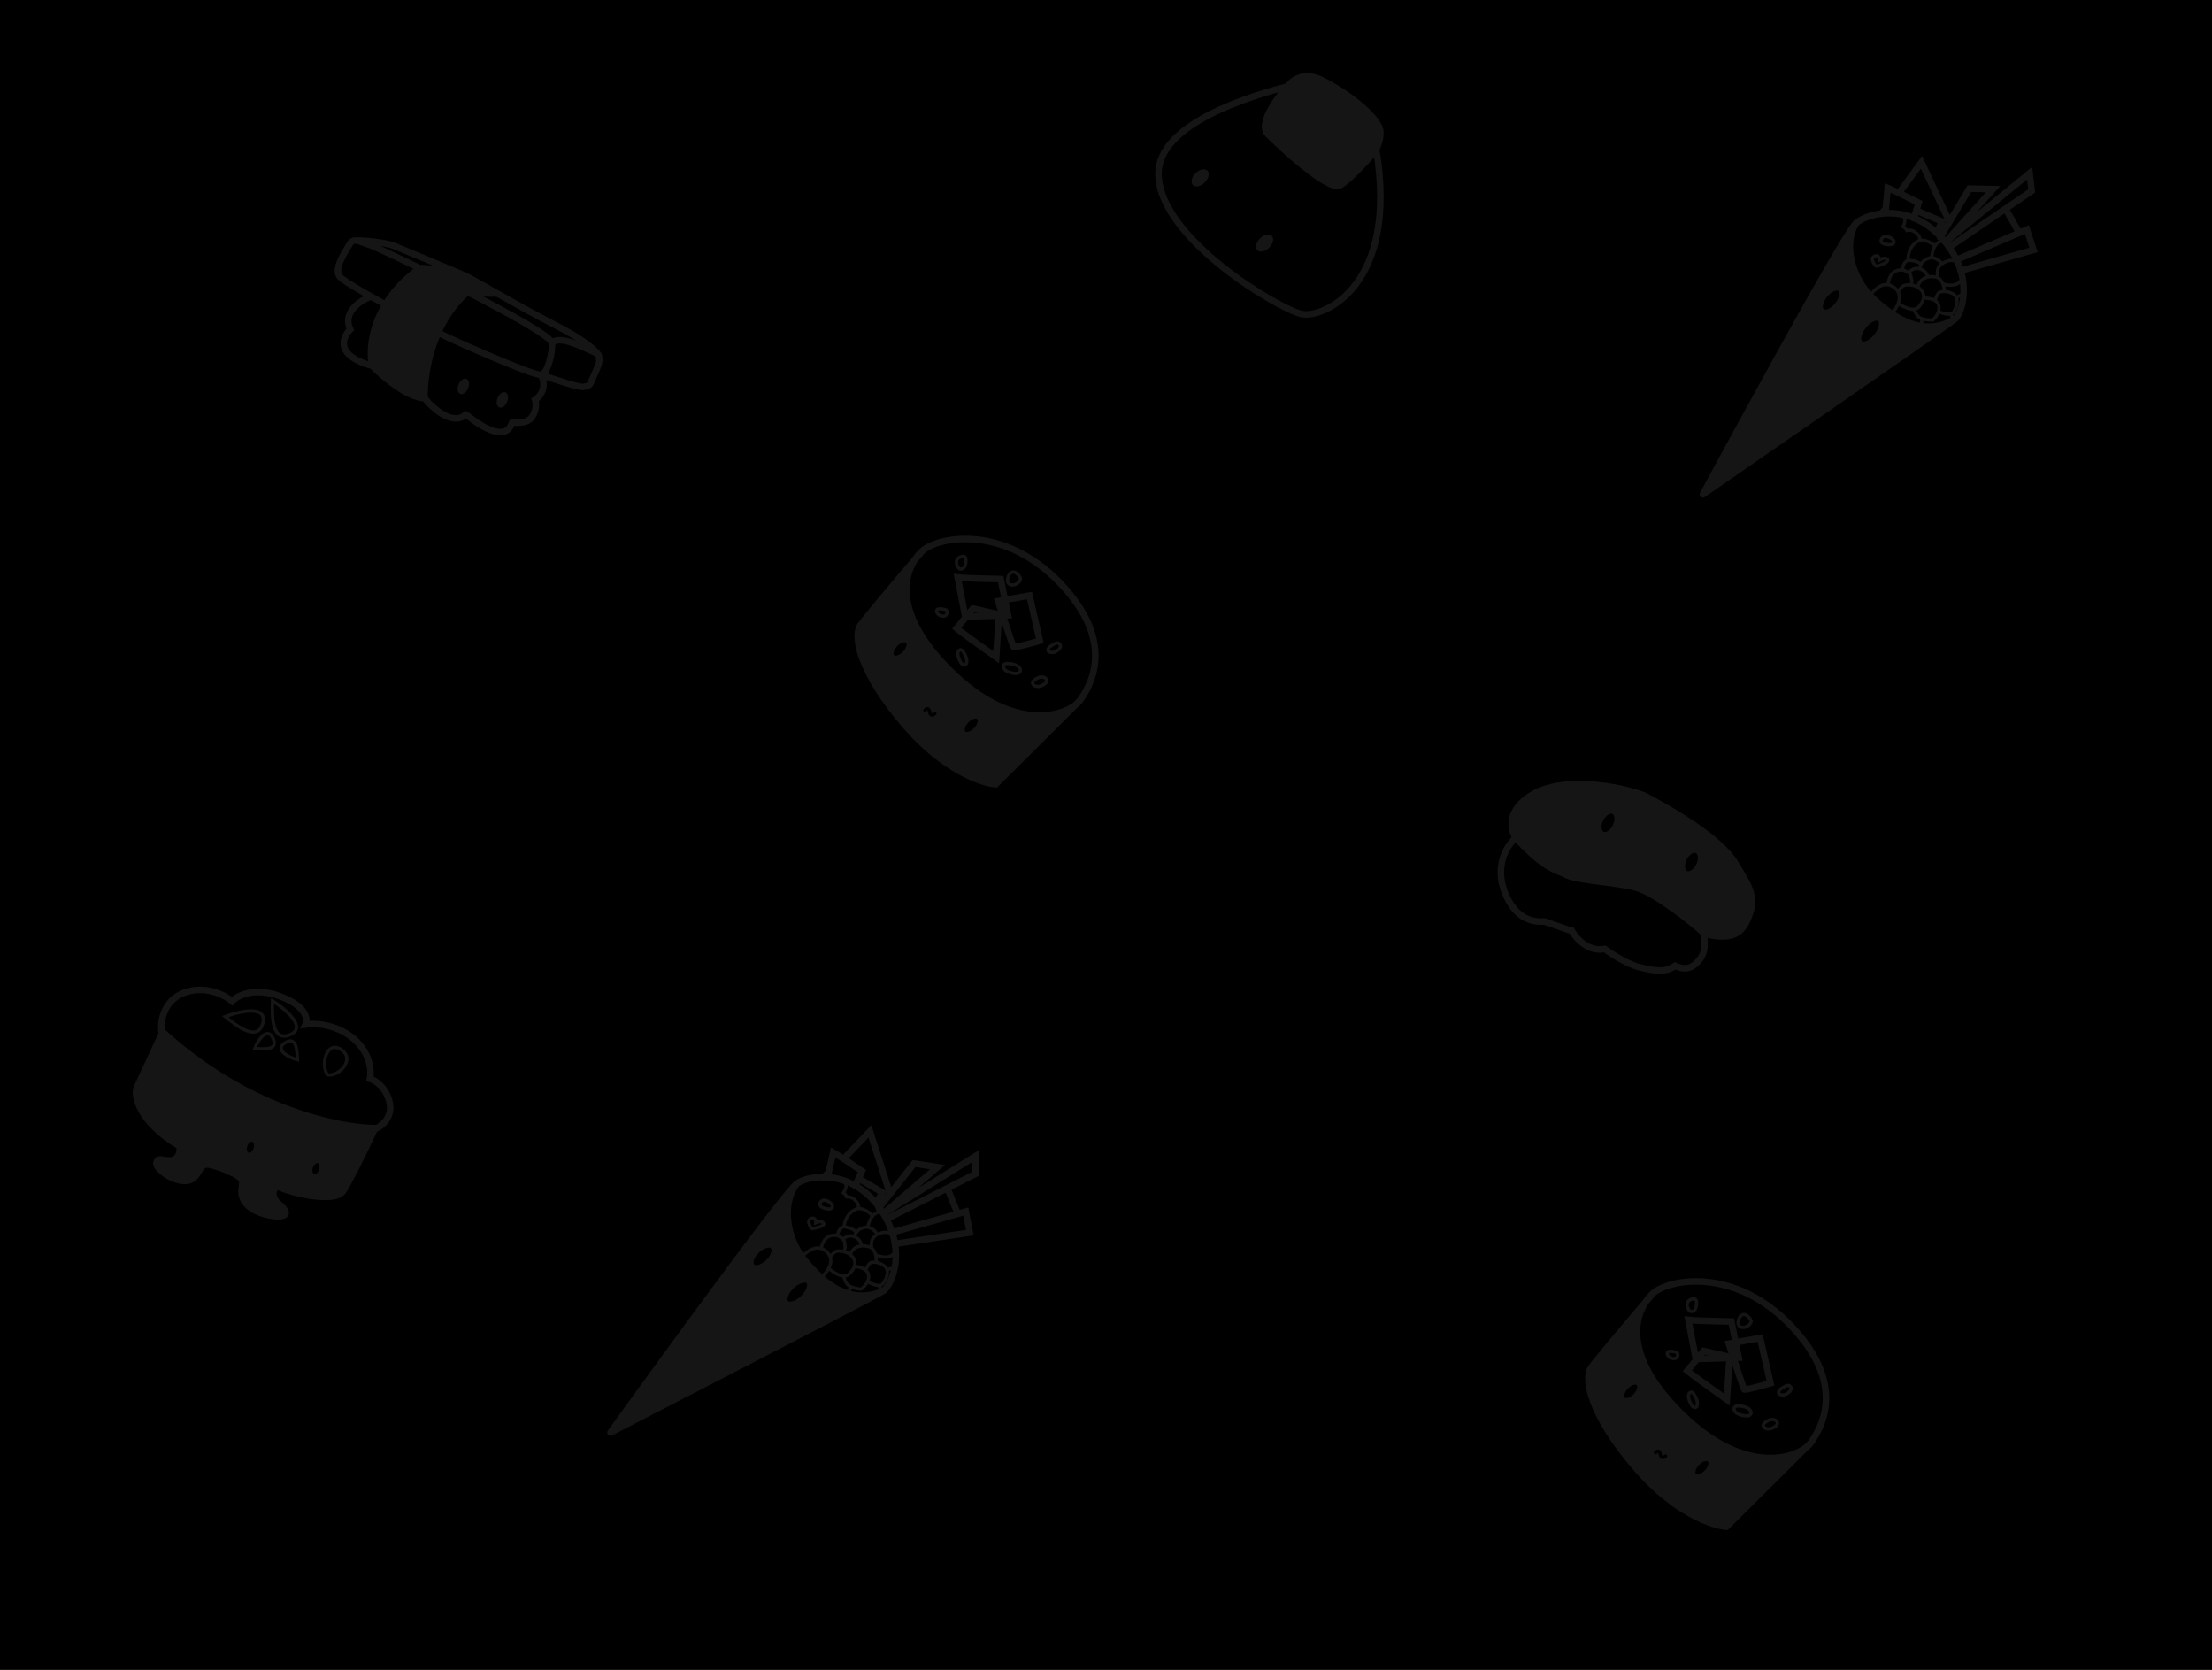 <svg width="16914" height="12766" viewBox="0 0 16914 12766" fill="none" xmlns="http://www.w3.org/2000/svg">
<rect width="16914" height="12766" fill="#E5E5E5"/>
<g clip-path="url(#clip0)">
<rect x="-1115" y="-644" width="18743" height="15834" fill="black"/>
<path d="M2947.1 2327.68C3112.81 2418.18 3287.31 2508.67 3350.58 2542.16C3400.73 2430.33 3472.78 2320.64 3574.5 2232.09C3449.58 2168.17 3322.46 2105.1 3209.26 2050.05C3088.4 2137.25 3004.35 2233.23 2947.1 2327.68Z" fill="#151515"/>
<path d="M3541.99 2100.97C3427.3 2070.65 3237.65 2044.33 3209.26 2050.05C3322.46 2105.1 3449.58 2168.17 3574.5 2232.09C3617.8 2242.67 3744.98 2244.31 3803.16 2243.8C3680.47 2174.33 3583.66 2119.07 3541.99 2100.97Z" fill="#151515"/>
<path d="M2846.09 2796.83C2924.72 2877.42 3114.91 3039.76 3246.64 3044.36C3242.44 2936.62 3263.57 2736.16 3350.58 2542.16C3287.31 2508.67 3112.81 2418.18 2947.1 2327.68C2831.24 2518.85 2825.2 2703.75 2846.09 2796.83Z" fill="#151515"/>
<path d="M4138.44 2865.1C4084.13 2876.43 3441.88 2591.8 3368.76 2551.89C3364.57 2549.59 3358.43 2546.32 3350.58 2542.16M4138.44 2865.1C4192.75 2853.77 4226.08 2680.54 4221.43 2624.01M4138.44 2865.1C4230.91 2897.64 4424.11 2961.74 4457.16 2957.79C4498.47 2952.85 4509.99 2947.21 4522.86 2913.36C4535.73 2879.51 4589.37 2776.41 4582.18 2749.85C4577.74 2733.44 4584.06 2723.53 4575.87 2712.63M4138.44 2865.1C4185.82 2966.5 4127.14 3035.09 4091.87 3056.71C4099.09 3077.79 4104.72 3133.13 4069.42 3185.78C4025.3 3251.59 3917.7 3224.58 3915.02 3230.99C3856.46 3424.7 3568.7 3170.22 3562.3 3167.54C3463.46 3259.8 3310.67 3123.86 3246.64 3044.36M4221.43 2624.01C4272.08 2552.76 4480.25 2665.3 4538.12 2689.54C4560.21 2698.79 4570.81 2705.9 4575.87 2712.63M4221.43 2624.01C4217.38 2574.8 3903.56 2400.48 3574.5 2232.09M4575.87 2712.63C4571.93 2708.36 4535.44 2633.48 4239.2 2481.94C4087.83 2404.5 3931.36 2316.39 3803.16 2243.8M3541.99 2100.97C3456.77 2063.97 3059.02 1898.69 3012.28 1879.11C2965.54 1859.54 2811.91 1837.02 2714.76 1838.89M3541.99 2100.97C3427.3 2070.65 3237.65 2044.33 3209.26 2050.05M3541.99 2100.97C3583.66 2119.07 3680.47 2174.33 3803.16 2243.8M2714.76 1838.89C2743.01 1838.35 2780.5 1857.66 2828.68 1873.04C2853.56 1880.98 3009.8 1953.06 3209.26 2050.05M2714.76 1838.89C2698.34 1839.2 2685.05 1846.23 2674.61 1864.63C2639.11 1927.21 2554.92 2046.84 2593.71 2109.55C2608.26 2133.08 2710.7 2195.6 2836.89 2266.64M2836.89 2266.64C2758.04 2295.17 2615.88 2385.53 2678.09 2518.75C2616 2579.55 2562.68 2720.27 2846.09 2796.83M2836.89 2266.64C2872.23 2286.54 2909.44 2307.11 2947.1 2327.68M2846.09 2796.83C2924.72 2877.42 3114.91 3039.76 3246.64 3044.36M2846.09 2796.83C2825.2 2703.75 2831.24 2518.85 2947.1 2327.68M3246.64 3044.36C3242.44 2936.62 3263.57 2736.16 3350.58 2542.16M3209.26 2050.05C3322.46 2105.1 3449.58 2168.17 3574.5 2232.09M3209.26 2050.05C3088.4 2137.25 3004.35 2233.23 2947.1 2327.68M3803.16 2243.8C3744.98 2244.31 3617.8 2242.67 3574.5 2232.09M3574.5 2232.09C3472.78 2320.64 3400.73 2430.33 3350.58 2542.16M2947.1 2327.68C3112.81 2418.18 3287.31 2508.67 3350.58 2542.16" stroke="#151515" stroke-width="50"/>
<ellipse cx="3542.93" cy="2953.86" rx="39.39" ry="62.195" transform="rotate(22.726 3542.93 2953.86)" fill="#151515"/>
<ellipse cx="3841.38" cy="3057.04" rx="39.39" ry="62.195" transform="rotate(22.726 3841.38 3057.04)" fill="#151515"/>
<path d="M8858.26 1335.49C8849.55 940.825 9580.87 730.245 9850.5 658.474C9802.16 705.521 9604.79 954.576 9699.5 1027.19C9817.89 1117.96 10160.1 1454.47 10242.7 1418.18C10308.7 1389.15 10498.7 1176.86 10523.3 1142.75C10696.1 2186.83 10119.4 2433.33 9954.73 2400.8C9790.08 2368.28 8869.16 1828.81 8858.26 1335.49Z" stroke="#151515" stroke-width="50" stroke-linecap="round"/>
<path d="M9695.03 1023.98C9613.16 937.383 9799.69 705.745 9848.03 658.688C9848.03 658.688 9935.36 526.105 10109.1 613.546C10307.7 713.492 10513.9 877.201 10549.8 982.109C10568.7 1037.3 10534 1124.7 10520.8 1142.98C10496.2 1177.1 10357 1346.47 10238.2 1414.98C10160.4 1459.88 9797.7 1132.57 9695.03 1023.98Z" fill="#151515" stroke="#151515" stroke-width="50" stroke-linecap="round"/>
<ellipse cx="9176.82" cy="1359.56" rx="50" ry="78" transform="rotate(45.316 9176.82 1359.56)" fill="#151515"/>
<ellipse cx="9669.76" cy="1857.97" rx="50" ry="78" transform="rotate(45.316 9669.76 1857.97)" fill="#151515"/>
<path fill-rule="evenodd" clip-rule="evenodd" d="M7279.81 5141C6856.46 4730.32 6896.62 4430.3 6994.87 4279.5C6844.7 4455.68 6617.02 4725.32 6578.08 4781.39C6522.44 4861.51 6568.99 5140.96 6931.18 5556.54C7220.93 5889 7507.09 5987.58 7613.96 5995.32L8221.81 5390.85C8093.89 5488.49 7726.65 5574.47 7279.81 5141ZM6923.01 4999.08C6888.3 5035.63 6842.06 5048.08 6819.74 5026.88C6797.42 5005.67 6807.46 4958.86 6842.17 4922.31C6876.88 4885.76 6923.12 4873.32 6945.44 4894.52C6967.77 4915.72 6957.72 4962.54 6923.01 4999.08ZM7363.55 5610.48C7385.87 5631.68 7432.11 5619.24 7466.82 5582.69C7501.53 5546.14 7511.58 5499.32 7489.25 5478.12C7466.93 5456.92 7420.69 5469.36 7385.98 5505.91C7351.27 5542.46 7341.22 5589.28 7363.55 5610.48Z" fill="#151515"/>
<path d="M6994.87 4279.5L7015.82 4293.15L6975.84 4263.28L6994.87 4279.5ZM7279.81 5141L7262.4 5158.94L7262.4 5158.94L7279.81 5141ZM6578.08 4781.39L6598.62 4795.65L6578.08 4781.39ZM6931.18 5556.54L6912.33 5572.96L6912.33 5572.96L6931.18 5556.54ZM7613.96 5995.32L7612.15 6020.26L7623.51 6021.08L7631.59 6013.05L7613.96 5995.32ZM8221.81 5390.85L8239.44 5408.58L8206.64 5370.98L8221.81 5390.85ZM8112.17 4463.81L8094.02 4480.99L8112.17 4463.81ZM7053.85 4210.44L7037.32 4191.69L7053.85 4210.44ZM8221.81 5390.85L8204.18 5373.12L8236.98 5410.72L8221.81 5390.85ZM6994.87 4279.5L6973.92 4265.85L7013.9 4295.71L6994.87 4279.5ZM6973.92 4265.85C6921.37 4346.52 6885.24 4465.95 6917.28 4617.95C6949.21 4769.49 7048.42 4951.37 7262.4 5158.94L7297.21 5123.05C7087.85 4919.95 6995.46 4746.48 6966.2 4607.64C6937.04 4469.26 6970.12 4363.28 7015.82 4293.15L6973.92 4265.85ZM6598.62 4795.65C6636.63 4740.91 6863.07 4472.67 7013.9 4295.71L6975.84 4263.28C6826.34 4438.69 6597.4 4709.74 6557.55 4767.13L6598.62 4795.65ZM6950.03 5540.11C6770.28 5333.87 6669.95 5162.62 6621.32 5034.31C6597 4970.13 6585.85 4917.31 6583.82 4876.62C6581.75 4835.3 6589.18 4809.24 6598.62 4795.65L6557.55 4767.13C6539.16 4793.6 6531.55 4832.52 6533.88 4879.12C6536.24 4926.34 6548.94 4984.38 6574.57 5052.03C6625.86 5187.37 6729.89 5363.63 6912.33 5572.96L6950.03 5540.11ZM7615.76 5970.39C7516.95 5963.23 7236.52 5868.83 6950.03 5540.11L6912.33 5572.96C7205.34 5909.16 7497.23 6011.94 7612.15 6020.26L7615.76 5970.39ZM8204.18 5373.12L7596.33 5977.59L7631.59 6013.05L8239.44 5408.58L8204.18 5373.12ZM7262.4 5158.94C7715.99 5598.95 8097.02 5517.55 8236.98 5410.72L8206.64 5370.98C8090.76 5459.43 7737.32 5549.98 7297.21 5123.05L7262.4 5158.94ZM6802.52 5045C6822.39 5063.88 6849.9 5065.06 6873.23 5058.78C6897.04 5052.37 6921.14 5037.35 6941.14 5016.3L6904.88 4981.87C6890.17 4997.37 6873.8 5006.85 6860.23 5010.5C6846.18 5014.28 6839.41 5011.08 6836.96 5008.75L6802.52 5045ZM6824.04 4905.09C6804.05 4926.14 6790.3 4950.99 6785.12 4975.1C6780.06 4998.72 6782.65 5026.13 6802.52 5045L6836.96 5008.75C6834.5 5006.42 6830.96 4999.82 6834.01 4985.59C6836.96 4971.86 6845.58 4955.02 6860.3 4939.52L6824.04 4905.09ZM6962.66 4876.39C6942.79 4857.52 6915.28 4856.34 6891.96 4862.61C6868.14 4869.02 6844.04 4884.04 6824.04 4905.09L6860.3 4939.52C6875.02 4924.03 6891.39 4914.55 6904.95 4910.9C6919 4907.12 6925.78 4910.32 6928.23 4912.64L6962.66 4876.39ZM6941.14 5016.3C6961.13 4995.25 6974.89 4970.4 6980.06 4946.29C6985.13 4922.67 6982.53 4895.26 6962.66 4876.39L6928.23 4912.64C6930.68 4914.97 6934.22 4921.58 6931.17 4935.8C6928.23 4949.53 6919.6 4966.37 6904.88 4981.87L6941.14 5016.3ZM7448.69 5565.47C7433.97 5580.97 7417.6 5590.45 7404.04 5594.1C7389.99 5597.88 7383.22 5594.68 7380.76 5592.35L7346.33 5628.61C7366.2 5647.48 7393.71 5648.66 7417.03 5642.38C7440.85 5635.97 7464.95 5620.96 7484.95 5599.9L7448.69 5565.47ZM7472.04 5496.25C7474.49 5498.58 7478.03 5505.18 7474.98 5519.41C7472.03 5533.14 7463.41 5549.98 7448.69 5565.47L7484.95 5599.9C7504.94 5578.85 7518.7 5554.01 7523.87 5529.89C7528.94 5506.27 7526.34 5478.87 7506.47 5459.99L7472.04 5496.25ZM7404.11 5523.13C7418.82 5507.63 7435.2 5498.15 7448.76 5494.5C7462.81 5490.72 7469.58 5493.92 7472.04 5496.25L7506.47 5459.99C7486.6 5441.12 7459.09 5439.94 7435.77 5446.22C7411.95 5452.63 7387.85 5467.64 7367.85 5488.7L7404.11 5523.13ZM7380.76 5592.35C7378.31 5590.02 7374.77 5583.42 7377.82 5569.19C7380.76 5555.46 7389.39 5538.62 7404.11 5523.13L7367.85 5488.7C7347.86 5509.75 7334.1 5534.59 7328.93 5558.71C7323.86 5582.33 7326.46 5609.73 7346.33 5628.61L7380.76 5592.35ZM8278.85 5368.85C8316.32 5315.65 8390.97 5202.15 8399.55 5042.31C8408.18 4881.51 8349.79 4678.46 8130.33 4446.62L8094.02 4480.99C8305.97 4704.91 8357.38 4895.09 8349.63 5039.63C8341.82 5185.12 8273.88 5289.07 8237.97 5340.06L8278.85 5368.85ZM8130.33 4446.62C7910.46 4214.35 7671.75 4120.63 7470.93 4099.81C7370.7 4089.41 7279.95 4097.17 7205.75 4114.89C7132.11 4132.47 7072.91 4160.31 7037.32 4191.69L7070.38 4229.19C7097.62 4205.18 7148.2 4180.03 7217.36 4163.52C7285.98 4147.14 7371.06 4139.72 7465.77 4149.54C7654.85 4169.15 7882.46 4257.51 8094.02 4480.99L8130.33 4446.62ZM8239.44 5408.58L8276.04 5372.18L8240.78 5336.72L8204.18 5373.12L8239.44 5408.58ZM8236.98 5410.72C8254.54 5397.32 8268.83 5383.08 8278.85 5368.85L8237.97 5340.06C8231.6 5349.11 8221.27 5359.81 8206.64 5370.98L8236.98 5410.72ZM7034.86 4194.18C7017.3 4214.7 6997.37 4238.03 6975.84 4263.28L7013.9 4295.71C7035.4 4270.49 7055.31 4247.18 7072.84 4226.7L7034.86 4194.18ZM7037.32 4191.69C7015.68 4210.76 6993.64 4235.58 6973.92 4265.85L7015.82 4293.15C7033.1 4266.62 7052.18 4245.24 7070.38 4229.19L7037.32 4191.69Z" fill="#151515"/>
<path d="M7072.27 5429.29C7081.68 5418.13 7102.05 5404.94 7108.15 5441.5C7114.24 5478.07 7137.76 5465.95 7148.75 5455.32" stroke="black" stroke-width="25" stroke-linecap="round"/>
<path d="M7651.96 4426.89C7554.72 4424.82 7352.9 4419.65 7323.48 4415.52L7380.01 4713.24L7707.93 4703.26L7651.96 4426.89Z" stroke="#151515" stroke-width="50"/>
<path d="M7871.95 4552.5L7631.88 4595.32C7668.92 4709.86 7744.58 4940.44 7750.83 4946.38C7757.09 4952.33 7886.95 4916.93 7951.09 4898.48L7871.95 4552.5Z" stroke="#151515" stroke-width="50"/>
<path d="M7617.43 5024.15C7521.96 4956.05 7327.67 4816.68 7314.32 4804L7439.58 4652.05L7638.31 4696.86L7617.43 5024.15Z" stroke="#151515" stroke-width="50"/>
<path d="M8047.25 4930.66C8074.93 4913.4 8092.18 4908.82 8104.48 4925.83C8116.78 4942.85 8102.84 4961.28 8078.97 4977.92C8055.1 4994.56 8021.85 4988.18 8015.36 4976.97C8008.87 4965.77 8012.65 4952.23 8047.25 4930.66Z" stroke="#151515" stroke-width="25"/>
<path d="M7925.83 5187.26C7953.51 5170 7986.5 5172.75 7998.8 5189.76C8011.1 5206.77 8001.68 5224.34 7965.85 5240.8C7930.03 5257.26 7905.16 5241.79 7898.67 5230.58C7892.18 5219.38 7891.24 5208.83 7925.83 5187.26Z" stroke="#151515" stroke-width="25"/>
<path d="M7737.67 5075.33C7778.77 5081.9 7806.55 5106.62 7802.37 5127.44C7798.2 5148.26 7773.58 5154.51 7725.73 5141.75C7677.87 5128.99 7669.11 5100.62 7673.34 5088.02C7677.57 5075.42 7686.29 5067.12 7737.67 5075.33Z" stroke="#151515" stroke-width="25"/>
<path d="M7381.35 5011.18C7397.68 5045.15 7395.15 5076.95 7379.12 5082.85C7363.1 5088.76 7346.51 5072.84 7330.92 5031.07C7315.33 4989.29 7329.88 4970.3 7340.44 4968.02C7351 4965.73 7360.94 4968.72 7381.35 5011.18Z" stroke="#151515" stroke-width="25"/>
<path d="M7202.25 4655.38C7229.09 4658.46 7243.44 4663.56 7242.38 4680.3C7241.33 4697.04 7231.44 4716.37 7199.78 4708.73C7168.12 4701.08 7160.29 4679.02 7162.02 4668.8C7163.74 4658.57 7168.69 4651.53 7202.25 4655.38Z" stroke="#151515" stroke-width="25"/>
<path d="M7314.02 4289.34C7318.03 4262.62 7352.78 4251.7 7369.47 4253.34C7386.17 4254.97 7389.97 4286.56 7381.23 4317.93C7372.48 4349.3 7351.98 4351.93 7341.82 4349.85C7331.66 4347.77 7309.01 4322.75 7314.02 4289.34Z" stroke="#151515" stroke-width="25"/>
<path d="M7742.4 4373.34C7768.81 4367.62 7798.38 4405.8 7802.76 4421.99C7807.15 4438.18 7778.96 4469 7746.52 4471.94C7714.09 4474.88 7705.01 4452.21 7703.36 4441.98C7701.7 4431.74 7709.38 4380.48 7742.4 4373.34Z" stroke="#151515" stroke-width="25"/>
<path fill-rule="evenodd" clip-rule="evenodd" d="M12866.8 10817C12443.5 10406.3 12483.6 10106.3 12581.9 9955.5C12431.7 10131.7 12204 10401.3 12165.1 10457.4C12109.4 10537.5 12156 10817 12518.2 11232.5C12807.9 11565 13094.1 11663.6 13201 11671.3L13808.8 11066.8C13680.9 11164.5 13313.7 11250.5 12866.8 10817ZM12510 10675.1C12475.3 10711.6 12429.1 10724.1 12406.7 10702.9C12384.4 10681.7 12394.5 10634.9 12429.2 10598.3C12463.9 10561.8 12510.1 10549.3 12532.4 10570.5C12554.8 10591.7 12544.7 10638.5 12510 10675.1ZM12950.5 11286.5C12972.9 11307.7 13019.1 11295.2 13053.8 11258.7C13088.5 11222.1 13098.6 11175.3 13076.3 11154.1C13053.9 11132.9 13007.7 11145.4 12973 11181.9C12938.3 11218.5 12928.2 11265.3 12950.5 11286.5Z" fill="#151515"/>
<path d="M12581.9 9955.5L12602.8 9969.15L12562.8 9939.28L12581.9 9955.5ZM12866.8 10817L12849.4 10834.9L12849.4 10834.9L12866.8 10817ZM12165.1 10457.4L12185.6 10471.6L12165.1 10457.4ZM12518.2 11232.5L12499.3 11249L12499.3 11249L12518.2 11232.5ZM13201 11671.3L13199.2 11696.3L13210.5 11697.1L13218.6 11689L13201 11671.3ZM13808.8 11066.8L13826.4 11084.6L13793.6 11047L13808.8 11066.8ZM13699.2 10139.8L13681 10157L13699.2 10139.8ZM12640.8 9886.44L12624.3 9867.69L12640.8 9886.44ZM13808.8 11066.8L13791.2 11049.1L13824 11086.7L13808.8 11066.8ZM12581.9 9955.5L12560.9 9941.85L12600.9 9971.71L12581.9 9955.5ZM12560.9 9941.85C12508.4 10022.5 12472.2 10141.9 12504.3 10293.9C12536.2 10445.5 12635.4 10627.4 12849.4 10834.9L12884.2 10799.1C12674.8 10596 12582.5 10422.5 12553.2 10283.6C12524 10145.3 12557.1 10039.3 12602.8 9969.15L12560.9 9941.85ZM12185.6 10471.6C12223.6 10416.9 12450.1 10148.7 12600.9 9971.71L12562.8 9939.28C12413.3 10114.7 12184.4 10385.7 12144.5 10443.1L12185.6 10471.6ZM12537 11216.1C12357.3 11009.9 12256.9 10838.6 12208.3 10710.3C12184 10646.1 12172.9 10593.3 12170.8 10552.6C12168.8 10511.3 12176.2 10485.2 12185.6 10471.6L12144.5 10443.1C12126.2 10469.6 12118.5 10508.5 12120.9 10555.1C12123.2 10602.3 12135.9 10660.4 12161.6 10728C12212.9 10863.4 12316.9 11039.6 12499.3 11249L12537 11216.1ZM13202.8 11646.4C13104 11639.2 12823.5 11544.8 12537 11216.1L12499.3 11249C12792.3 11585.2 13084.2 11687.9 13199.2 11696.3L13202.8 11646.4ZM13791.2 11049.1L13183.3 11653.6L13218.6 11689L13826.4 11084.6L13791.2 11049.1ZM12849.4 10834.9C13303 11275 13684 11193.6 13824 11086.7L13793.6 11047C13677.8 11135.4 13324.3 11226 12884.2 10799.1L12849.4 10834.9ZM12389.5 10721C12409.4 10739.9 12436.9 10741.1 12460.2 10734.8C12484 10728.4 12508.1 10713.4 12528.1 10692.3L12491.9 10657.9C12477.2 10673.4 12460.8 10682.8 12447.2 10686.5C12433.2 10690.3 12426.4 10687.1 12424 10684.7L12389.5 10721ZM12411 10581.1C12391 10602.1 12377.3 10627 12372.1 10651.1C12367.1 10674.7 12369.7 10702.1 12389.5 10721L12424 10684.7C12421.5 10682.4 12418 10675.8 12421 10661.6C12424 10647.9 12432.6 10631 12447.3 10615.5L12411 10581.1ZM12549.7 10552.4C12529.8 10533.5 12502.3 10532.3 12479 10538.6C12455.1 10545 12431 10560 12411 10581.1L12447.3 10615.5C12462 10600 12478.4 10590.5 12491.9 10586.9C12506 10583.1 12512.8 10586.3 12515.2 10588.6L12549.7 10552.4ZM12528.1 10692.3C12548.1 10671.2 12561.9 10646.4 12567.1 10622.3C12572.1 10598.7 12569.5 10571.3 12549.7 10552.4L12515.2 10588.6C12517.7 10591 12521.2 10597.6 12518.2 10611.8C12515.2 10625.5 12506.6 10642.4 12491.9 10657.9L12528.1 10692.3ZM13035.7 11241.5C13021 11257 13004.6 11266.4 12991 11270.1C12977 11273.9 12970.2 11270.7 12967.8 11268.4L12933.3 11304.6C12953.2 11323.5 12980.7 11324.7 13004 11318.4C13027.8 11312 13052 11297 13071.9 11275.9L13035.7 11241.5ZM13059 11172.2C13061.5 11174.6 13065 11181.2 13062 11195.4C13059 11209.1 13050.4 11226 13035.7 11241.5L13071.9 11275.9C13091.9 11254.9 13105.7 11230 13110.9 11205.9C13115.9 11182.3 13113.3 11154.9 13093.5 11136L13059 11172.2ZM12991.1 11199.1C13005.8 11183.6 13022.2 11174.2 13035.8 11170.5C13049.8 11166.7 13056.6 11169.9 13059 11172.2L13093.5 11136C13073.6 11117.1 13046.1 11115.9 13022.8 11122.2C12998.9 11128.6 12974.8 11143.6 12954.9 11164.7L12991.1 11199.1ZM12967.8 11268.4C12965.3 11266 12961.8 11259.4 12964.8 11245.2C12967.8 11231.5 12976.4 11214.6 12991.1 11199.1L12954.9 11164.7C12934.9 11185.7 12921.1 11210.6 12915.9 11234.7C12910.9 11258.3 12913.5 11285.7 12933.3 11304.6L12967.8 11268.4ZM13865.8 11044.8C13903.3 10991.7 13978 10878.2 13986.6 10718.3C13995.2 10557.5 13936.8 10354.5 13717.3 10122.6L13681 10157C13893 10380.9 13944.4 10571.1 13936.6 10715.6C13928.8 10861.1 13860.9 10965.1 13825 11016.1L13865.8 11044.8ZM13717.3 10122.6C13497.5 9890.35 13258.7 9796.63 13057.9 9775.81C12957.7 9765.41 12866.9 9773.17 12792.8 9790.89C12719.1 9808.47 12659.9 9836.31 12624.3 9867.69L12657.4 9905.19C12684.6 9881.18 12735.2 9856.03 12804.4 9839.52C12873 9823.14 12958.1 9815.72 13052.8 9825.54C13241.8 9845.15 13469.5 9933.51 13681 10157L13717.3 10122.6ZM13826.4 11084.6L13863 11048.2L13827.8 11012.7L13791.2 11049.1L13826.4 11084.6ZM13824 11086.7C13841.5 11073.3 13855.8 11059.1 13865.9 11044.8L13825 11016.1C13818.6 11025.1 13808.3 11035.8 13793.6 11047L13824 11086.7ZM12621.9 9870.18C12604.3 9890.7 12584.4 9914.03 12562.8 9939.28L12600.9 9971.71C12622.4 9946.49 12642.3 9923.18 12659.8 9902.7L12621.9 9870.18ZM12624.3 9867.69C12602.7 9886.76 12580.6 9911.58 12560.9 9941.85L12602.8 9969.15C12620.1 9942.62 12639.2 9921.24 12657.4 9905.19L12624.3 9867.69Z" fill="#151515"/>
<path d="M12659.3 11105.3C12668.7 11094.1 12689 11080.9 12695.1 11117.5C12701.2 11154.1 12724.8 11142 12735.7 11131.3" stroke="black" stroke-width="25" stroke-linecap="round"/>
<path d="M13239 10102.9C13141.7 10100.8 12939.9 10095.6 12910.5 10091.5L12967 10389.2L13294.9 10379.3L13239 10102.9Z" stroke="#151515" stroke-width="50"/>
<path d="M13459 10228.5L13218.9 10271.3C13255.9 10385.9 13331.6 10616.4 13337.8 10622.4C13344.1 10628.3 13473.9 10592.9 13538.1 10574.5L13459 10228.5Z" stroke="#151515" stroke-width="50"/>
<path d="M13204.4 10700.1C13109 10632 12914.7 10492.7 12901.3 10480L13026.6 10328L13225.3 10372.9L13204.4 10700.1Z" stroke="#151515" stroke-width="50"/>
<path d="M13634.3 10606.7C13661.9 10589.4 13679.2 10584.8 13691.5 10601.8C13703.8 10618.8 13689.8 10637.3 13666 10653.9C13642.1 10670.6 13608.9 10664.2 13602.4 10653C13595.9 10641.8 13599.7 10628.2 13634.3 10606.7Z" stroke="#151515" stroke-width="25"/>
<path d="M13512.8 10863.3C13540.5 10846 13573.5 10848.7 13585.8 10865.8C13598.1 10882.8 13588.7 10900.3 13552.9 10916.8C13517 10933.3 13492.2 10917.8 13485.7 10906.6C13479.2 10895.4 13478.2 10884.8 13512.8 10863.3Z" stroke="#151515" stroke-width="25"/>
<path d="M13324.7 10751.3C13365.8 10757.9 13393.6 10782.6 13389.4 10803.4C13385.2 10824.3 13360.6 10830.5 13312.7 10817.7C13264.9 10805 13256.1 10776.6 13260.3 10764C13264.6 10751.4 13273.3 10743.1 13324.7 10751.3Z" stroke="#151515" stroke-width="25"/>
<path d="M12968.4 10687.2C12984.7 10721.2 12982.2 10753 12966.1 10758.9C12950.1 10764.8 12933.5 10748.8 12917.9 10707.1C12902.3 10665.3 12916.9 10646.3 12927.4 10644C12938 10641.7 12947.9 10644.7 12968.4 10687.2Z" stroke="#151515" stroke-width="25"/>
<path d="M12789.2 10331.4C12816.1 10334.5 12830.4 10339.6 12829.4 10356.3C12828.3 10373 12818.4 10392.4 12786.8 10384.7C12755.1 10377.1 12747.3 10355 12749 10344.8C12750.7 10334.6 12755.7 10327.5 12789.2 10331.4Z" stroke="#151515" stroke-width="25"/>
<path d="M12901 9965.34C12905 9938.62 12939.8 9927.7 12956.5 9929.34C12973.2 9930.97 12977 9962.56 12968.2 9993.93C12959.5 10025.3 12939 10027.9 12928.8 10025.8C12918.7 10023.8 12896 9998.75 12901 9965.34Z" stroke="#151515" stroke-width="25"/>
<path d="M13329.4 10049.3C13355.8 10043.6 13385.4 10081.8 13389.8 10098C13394.2 10114.2 13366 10145 13333.5 10147.9C13301.1 10150.9 13292 10128.2 13290.4 10118C13288.7 10107.7 13296.4 10056.5 13329.4 10049.3Z" stroke="#151515" stroke-width="25"/>
<path d="M1234.11 7880.09C1885.18 8481.39 2603.93 8626.84 2881.92 8624.4C2926.25 8603.45 3007.34 8533.13 2977.09 8419.42C2946.84 8305.7 2865.65 8256.93 2828.84 8246.76C2841.24 8190.23 2833.23 8049.46 2701.94 7938.67C2570.66 7827.88 2403.62 7820.92 2336.51 7831.29C2355.02 7791.44 2342.61 7692.93 2144.95 7617.77C1947.28 7542.6 1816.12 7610.44 1775.24 7653.75C1720.54 7607.59 1571.12 7529.91 1411.03 7588.48C1250.95 7647.04 1226.38 7807.29 1234.11 7880.09Z" stroke="#151515" stroke-width="50" stroke-linecap="round"/>
<path fill-rule="evenodd" clip-rule="evenodd" d="M1035.82 8307.14L1234.1 7880.09C1885.17 8481.39 2603.92 8626.84 2881.91 8624.4C2881.91 8624.4 2707.42 9000.21 2634.82 9111.85C2562.22 9223.49 2193.35 9119.9 2145.54 9092.32C2099.4 9065.7 2079.65 9144.79 2140.05 9193.59C2200.45 9242.4 2218.75 9292.43 2161.08 9307.18C2103.41 9321.93 1949.1 9291.81 1879.55 9217.99C1825.63 9160.77 1832.58 9106.84 1837.86 9065.87C1839.39 9054 1840.78 9043.21 1840.51 9033.75C1839.29 8991.66 1626.37 8913.56 1584.28 8914.78C1557.52 8915.56 1551.47 8925.95 1538.08 8948.92L1538.08 8948.92C1530.4 8962.09 1520.31 8979.4 1502.52 9001.41C1453.72 9061.81 1360.38 9039.24 1309.13 9015.44C1257.88 8991.65 1163.32 8926.98 1187.12 8875.73C1201.14 8845.53 1227.88 8850.08 1257.73 8855.17C1278.51 8858.71 1300.79 8862.51 1321.33 8854.99C1361.35 8840.35 1364.45 8791.95 1360.99 8769.58C1052.29 8584.73 1004.1 8375.47 1035.82 8307.14ZM2451.92 8946.35C2442.2 8976 2418.29 8994.78 2398.52 8988.29C2378.75 8981.81 2370.62 8952.52 2380.35 8922.87C2390.07 8893.22 2413.98 8874.44 2433.75 8880.93C2453.52 8887.41 2461.65 8916.7 2451.92 8946.35ZM1950.87 8781.95C1941.14 8811.6 1917.23 8830.38 1897.47 8823.89C1877.7 8817.41 1869.56 8788.11 1879.29 8758.46C1889.02 8728.81 1912.93 8710.04 1932.7 8716.52C1952.46 8723.01 1960.6 8752.3 1950.87 8781.95Z" fill="#151515"/>
<path d="M1234.1 7880.09L1242.58 7870.91L1229.99 7859.27L1222.76 7874.83L1234.1 7880.09ZM1035.82 8307.14L1047.16 8312.41L1035.82 8307.14ZM2881.91 8624.4L2893.25 8629.66L2901.58 8611.73L2881.8 8611.9L2881.91 8624.4ZM2145.54 9092.32L2151.79 9081.49L2151.79 9081.49L2145.54 9092.32ZM2140.05 9193.59L2132.2 9203.32L2132.2 9203.32L2140.05 9193.59ZM2161.08 9307.18L2157.98 9295.07L2157.98 9295.07L2161.08 9307.18ZM1879.55 9217.99L1870.45 9226.57L1870.45 9226.57L1879.55 9217.99ZM1837.86 9065.87L1825.46 9064.28L1825.46 9064.28L1837.86 9065.87ZM1840.51 9033.75L1828.01 9034.11L1828.01 9034.11L1840.51 9033.75ZM1584.28 8914.78L1584.64 8927.28L1584.64 8927.28L1584.28 8914.78ZM1538.08 8948.92L1527.28 8942.62L1526.98 8943.13L1526.74 8943.66L1538.08 8948.92ZM1538.08 8948.92L1548.88 8955.21L1549.17 8954.71L1549.41 8954.18L1538.08 8948.92ZM1502.52 9001.41L1492.8 8993.56L1492.8 8993.56L1502.52 9001.41ZM1257.73 8855.17L1255.63 8867.49L1255.63 8867.49L1257.73 8855.17ZM1321.33 8854.99L1325.63 8866.73L1325.63 8866.73L1321.33 8854.99ZM1360.99 8769.58L1373.34 8767.67L1372.45 8761.87L1367.41 8758.86L1360.99 8769.58ZM2451.92 8946.35L2463.8 8950.25L2463.8 8950.25L2451.92 8946.35ZM2380.35 8922.87L2368.47 8918.97L2368.47 8918.97L2380.35 8922.87ZM1950.87 8781.95L1938.99 8778.05L1938.99 8778.05L1950.87 8781.95ZM1879.29 8758.46L1891.17 8762.36L1891.17 8762.36L1879.29 8758.46ZM1222.76 7874.83L1024.49 8301.88L1047.16 8312.41L1245.44 7885.35L1222.76 7874.83ZM2881.8 8611.9C2606.83 8614.31 1891.2 8469.94 1242.58 7870.91L1225.62 7889.27C1879.14 8492.84 2601.01 8639.36 2882.02 8636.9L2881.8 8611.9ZM2645.3 9118.66C2682.11 9062.07 2744.23 8939.44 2796.82 8831.74C2823.2 8777.73 2847.3 8727.22 2864.81 8690.21C2873.57 8671.7 2880.67 8656.57 2885.59 8646.07C2888.05 8640.81 2889.96 8636.71 2891.26 8633.93C2891.91 8632.54 2892.41 8631.47 2892.74 8630.75C2892.91 8630.4 2893.03 8630.12 2893.12 8629.94C2893.16 8629.85 2893.19 8629.78 2893.22 8629.73C2893.23 8629.71 2893.23 8629.69 2893.24 8629.68C2893.24 8629.68 2893.24 8629.67 2893.25 8629.67C2893.25 8629.67 2893.25 8629.66 2881.91 8624.4C2870.57 8619.14 2870.57 8619.14 2870.57 8619.14C2870.57 8619.14 2870.57 8619.15 2870.57 8619.15C2870.56 8619.16 2870.55 8619.18 2870.54 8619.2C2870.52 8619.25 2870.49 8619.31 2870.45 8619.4C2870.36 8619.58 2870.24 8619.85 2870.07 8620.21C2869.74 8620.92 2869.25 8621.98 2868.6 8623.37C2867.31 8626.14 2865.4 8630.23 2862.95 8635.47C2858.04 8645.95 2850.95 8661.05 2842.21 8679.52C2824.74 8716.46 2800.68 8766.88 2774.36 8820.77C2721.56 8928.89 2660.14 9049.99 2624.35 9105.03L2645.3 9118.66ZM2139.3 9103.15C2152.79 9110.94 2186.27 9122.93 2228.59 9134.75C2271.46 9146.71 2324.85 9158.88 2379.11 9166.67C2433.24 9174.43 2488.88 9177.93 2535.98 9172.18C2582.48 9166.51 2624.02 9151.4 2645.3 9118.66L2624.35 9105.03C2609.33 9128.12 2577.53 9141.93 2532.95 9147.37C2488.98 9152.73 2435.8 9149.54 2382.66 9141.92C2329.65 9134.31 2277.32 9122.39 2235.31 9110.67C2192.76 9098.79 2162.19 9087.5 2151.79 9081.49L2139.3 9103.15ZM2147.91 9183.87C2120.7 9161.89 2112.75 9134.09 2115.23 9116.41C2116.48 9107.41 2120.08 9102.61 2123.15 9100.77C2125.59 9099.31 2130.49 9098.06 2139.3 9103.15L2151.79 9081.49C2137.53 9073.27 2122.65 9071.93 2110.3 9079.33C2098.58 9086.36 2092.36 9099.39 2090.47 9112.94C2086.63 9140.34 2099 9176.49 2132.2 9203.32L2147.91 9183.87ZM2164.18 9319.29C2180.18 9315.2 2192.95 9308.16 2200.74 9297.4C2208.8 9286.28 2210.1 9273.16 2207 9260.24C2201.07 9235.59 2178.59 9208.67 2147.91 9183.87L2132.2 9203.32C2161.91 9227.33 2178.78 9249.82 2182.69 9266.08C2184.5 9273.6 2183.34 9278.81 2180.49 9282.74C2177.38 9287.03 2170.82 9291.79 2157.98 9295.07L2164.18 9319.29ZM1870.45 9226.57C1907.48 9265.87 1965.98 9292.67 2021.47 9307.86C2049.41 9315.51 2077.04 9320.34 2101.54 9322.31C2125.82 9324.26 2147.85 9323.47 2164.18 9319.29L2157.98 9295.07C2145.48 9298.27 2126.59 9299.24 2103.55 9297.39C2080.72 9295.55 2054.62 9291.01 2028.07 9283.75C1974.6 9269.11 1921.16 9243.94 1888.65 9209.42L1870.45 9226.57ZM1825.46 9064.28C1822.84 9084.62 1819.49 9110.08 1824.18 9137.91C1828.94 9166.12 1841.81 9196.17 1870.45 9226.57L1888.65 9209.42C1863.37 9182.59 1852.76 9157.06 1848.83 9133.76C1844.84 9110.07 1847.6 9088.09 1850.26 9067.47L1825.46 9064.28ZM1828.01 9034.11C1828.25 9042.39 1827.03 9052.11 1825.46 9064.28L1850.26 9067.47C1851.75 9055.88 1853.31 9044.04 1853 9033.39L1828.01 9034.11ZM1584.64 8927.28C1588.32 8927.17 1595.03 8927.98 1604.71 8930.04C1614.13 8932.05 1625.56 8935.07 1638.29 8938.91C1663.75 8946.58 1693.94 8957.39 1722.88 8969.55C1751.9 8981.74 1779.22 8995.09 1799.17 9007.78C1809.18 9014.15 1816.86 9020.05 1821.93 9025.24C1827.4 9030.84 1828 9033.74 1828.01 9034.11L1853 9033.39C1852.71 9023.24 1846.39 9014.49 1839.81 9007.77C1832.84 9000.63 1823.36 8993.54 1812.58 8986.68C1790.95 8972.93 1762.18 8958.94 1732.56 8946.5C1702.86 8934.02 1671.85 8922.91 1645.51 8914.97C1632.34 8911 1620.22 8907.79 1609.93 8905.59C1599.9 8903.46 1590.75 8902.09 1583.91 8902.29L1584.64 8927.28ZM1548.88 8955.21C1555.95 8943.08 1559.71 8936.92 1564.27 8933.04C1567.9 8929.95 1572.96 8927.62 1584.64 8927.28L1583.91 8902.29C1568.84 8902.73 1557.49 8905.97 1548.06 8914.01C1539.55 8921.26 1533.6 8931.78 1527.28 8942.62L1548.88 8955.21ZM1549.41 8954.18L1549.42 8954.18L1526.74 8943.66L1526.74 8943.66L1549.41 8954.18ZM1512.25 9009.27C1530.65 8986.5 1541.12 8968.52 1548.88 8955.21L1527.28 8942.63C1519.68 8955.66 1509.97 8972.31 1492.8 8993.56L1512.25 9009.27ZM1303.87 9026.78C1330.5 9039.15 1368.34 9051.36 1406.37 9052.49C1444.51 9053.63 1484.53 9043.57 1512.25 9009.27L1492.8 8993.56C1471.71 9019.65 1440.66 9028.5 1407.11 9027.51C1373.46 9026.5 1339.01 9015.53 1314.39 9004.11L1303.87 9026.78ZM1175.78 8870.47C1167.84 8887.57 1170.23 8905.2 1177.59 8921.09C1184.85 8936.76 1197.3 8951.66 1211.4 8964.97C1239.67 8991.65 1277.33 9014.46 1303.87 9026.78L1314.39 9004.11C1289.68 8992.63 1254.44 8971.21 1228.56 8946.79C1215.6 8934.56 1205.66 8922.2 1200.28 8910.58C1195 8899.19 1194.5 8889.52 1198.45 8881L1175.78 8870.47ZM1259.82 8842.85C1245.53 8840.41 1229.12 8837.47 1214.46 8839.88C1206.77 8841.15 1199.18 8843.91 1192.33 8849.09C1185.48 8854.27 1179.99 8861.4 1175.78 8870.47L1198.45 8881C1201.25 8874.97 1204.37 8871.33 1207.41 8869.03C1210.45 8866.74 1214.04 8865.29 1218.52 8864.55C1228.2 8862.96 1240.08 8864.84 1255.63 8867.49L1259.82 8842.85ZM1317.04 8843.25C1300.15 8849.43 1281.28 8846.5 1259.82 8842.85L1255.63 8867.49C1275.73 8870.92 1301.43 8875.58 1325.63 8866.73L1317.04 8843.25ZM1348.64 8771.49C1350.13 8781.19 1350.19 8796.87 1345.56 8811.38C1341.01 8825.62 1332.39 8837.64 1317.04 8843.25L1325.63 8866.73C1350.3 8857.71 1363.24 8838.2 1369.37 8818.99C1375.42 8800.05 1375.3 8780.35 1373.34 8767.67L1348.64 8771.49ZM1024.49 8301.88C1015.16 8321.96 1012.38 8350.57 1017.48 8384.11C1022.61 8417.9 1035.87 8457.65 1059.82 8500.74C1107.75 8586.97 1198.71 8686.97 1354.57 8780.31L1367.41 8758.86C1214.57 8667.34 1127.08 8570.29 1081.67 8488.59C1058.96 8447.72 1046.82 8410.79 1042.19 8380.35C1037.53 8349.66 1040.62 8326.49 1047.16 8312.41L1024.49 8301.88ZM2394.62 9000.17C2409.71 9005.12 2424.93 8999.95 2436.71 8990.71C2448.57 8981.39 2458.28 8967.09 2463.8 8950.25L2440.05 8942.46C2435.85 8955.26 2428.74 8965.18 2421.27 8971.04C2413.71 8976.97 2407.09 8977.95 2402.42 8976.42L2394.62 9000.17ZM2368.47 8918.97C2362.94 8935.81 2362.29 8953.08 2366.33 8967.61C2370.34 8982.04 2379.53 8995.22 2394.62 9000.17L2402.42 8976.42C2397.74 8974.88 2392.99 8970.17 2390.42 8960.92C2387.87 8951.77 2388.02 8939.57 2392.22 8926.76L2368.47 8918.97ZM2437.65 8869.05C2422.56 8864.1 2407.34 8869.27 2395.56 8878.52C2383.7 8887.83 2373.99 8902.13 2368.47 8918.97L2392.22 8926.76C2396.42 8913.96 2403.53 8904.04 2411 8898.18C2418.56 8892.25 2425.18 8891.27 2429.85 8892.8L2437.65 8869.05ZM2463.8 8950.25C2469.33 8933.41 2469.98 8916.14 2465.94 8901.61C2461.93 8887.18 2452.74 8874 2437.65 8869.05L2429.85 8892.8C2434.53 8894.34 2439.28 8899.05 2441.85 8908.3C2444.4 8917.45 2444.25 8929.65 2440.05 8942.46L2463.8 8950.25ZM1893.57 8835.77C1908.66 8840.72 1923.88 8835.55 1935.65 8826.3C1947.51 8816.99 1957.22 8802.69 1962.75 8785.85L1938.99 8778.05C1934.79 8790.86 1927.68 8800.77 1920.21 8806.64C1912.66 8812.57 1906.04 8813.55 1901.36 8812.01L1893.57 8835.77ZM1867.41 8754.57C1861.89 8771.41 1861.24 8788.68 1865.27 8803.21C1869.28 8817.64 1878.48 8830.82 1893.57 8835.77L1901.36 8812.01C1896.69 8810.48 1891.93 8805.77 1889.36 8796.52C1886.82 8787.37 1886.97 8775.17 1891.17 8762.36L1867.41 8754.57ZM1936.59 8704.65C1921.5 8699.69 1906.29 8704.86 1894.51 8714.11C1882.65 8723.43 1872.94 8737.72 1867.41 8754.57L1891.17 8762.36C1895.37 8749.55 1902.48 8739.64 1909.95 8733.77C1917.5 8727.84 1924.12 8726.87 1928.8 8728.4L1936.59 8704.65ZM1962.75 8785.85C1968.27 8769 1968.92 8751.73 1964.89 8737.2C1960.88 8722.78 1951.68 8709.6 1936.59 8704.65L1928.8 8728.4C1933.47 8729.93 1938.23 8734.64 1940.8 8743.9C1943.34 8753.05 1943.2 8765.25 1938.99 8778.05L1962.75 8785.85Z" fill="#151515"/>
<path d="M1722.24 7771.33C1844.43 7727.1 2048.25 7683.84 2008.56 7825.07C1968.88 7966.31 1811.36 7844.8 1722.24 7771.33Z" stroke="#151515" stroke-width="25" stroke-linecap="round"/>
<path d="M2083.92 7650.83C2192.97 7721.5 2350.55 7857.81 2214.01 7911.49C2077.48 7965.17 2079.19 7766.23 2083.92 7650.83Z" stroke="#151515" stroke-width="25" stroke-linecap="round"/>
<path d="M1948.22 8015.67C1975.57 7940.97 2049.03 7847.41 2089.25 7940.62C2129.48 8033.82 2009.09 8018.64 1948.22 8015.67Z" stroke="#151515" stroke-width="25" stroke-linecap="round"/>
<path d="M2274.47 8101.17C2197.12 8082.58 2095.75 8020.33 2183.73 7969.68C2271.71 7919.03 2270.44 8040.37 2274.47 8101.17Z" stroke="#151515" stroke-width="25" stroke-linecap="round"/>
<path d="M2500.89 8213.34C2451.07 8129.53 2500.71 7946.48 2612.88 8027.06C2725.05 8107.64 2567.92 8244.74 2500.89 8213.34Z" stroke="#151515" stroke-width="25" stroke-linecap="round"/>
<path fill-rule="evenodd" clip-rule="evenodd" d="M6095.59 9046.48C5987.26 9119.01 4668 10951.1 4668 10951.1C4668 10951.1 6697.95 9905.78 6755.22 9868.14C6498.74 9982.86 6295.4 9808.95 6151.24 9632.9C6007.08 9456.84 5977.42 9188.77 6095.59 9046.48ZM5876.06 9651.25C5830.45 9695.03 5773.4 9709.61 5748.63 9683.8C5723.85 9658 5740.74 9601.59 5786.35 9557.8C5831.96 9514.02 5889.01 9499.44 5913.78 9525.25C5938.56 9551.05 5921.67 9607.46 5876.06 9651.25ZM6007.59 9963.4C6032.91 9989.77 6093.32 9972.85 6142.53 9925.61C6191.74 9878.37 6211.1 9818.7 6185.78 9792.33C6160.47 9765.95 6100.05 9782.87 6050.84 9830.11C6001.64 9877.35 5982.27 9937.03 6007.59 9963.4Z" fill="#151515"/>
<path d="M4668 10951.1L4647.71 10936.5C4640.96 10945.9 4641.51 10958.7 4649.06 10967.4C4656.6 10976.2 4669.17 10978.6 4679.45 10973.3L4668 10951.1ZM6095.59 9046.48L6114.82 9062.45C6122.76 9052.9 6122.48 9038.96 6114.16 9029.74C6105.84 9020.51 6092.01 9018.8 6081.68 9025.71L6095.59 9046.48ZM6755.22 9868.14L6768.95 9889.03C6779.84 9881.88 6783.41 9867.56 6777.15 9856.13C6770.89 9844.71 6756.91 9840 6745.02 9845.32L6755.22 9868.14ZM5748.63 9683.8L5730.59 9701.11L5730.59 9701.11L5748.63 9683.8ZM5876.06 9651.25L5893.37 9669.28L5893.37 9669.28L5876.06 9651.25ZM5913.78 9525.25L5931.82 9507.93L5931.82 9507.93L5913.78 9525.25ZM6142.53 9925.61L6125.21 9907.58L6125.21 9907.58L6142.53 9925.61ZM6007.59 9963.4L6025.62 9946.09L6025.62 9946.09L6007.59 9963.4ZM6050.84 9830.11L6033.53 9812.08L6033.53 9812.08L6050.84 9830.11ZM6741.49 9847.25C6729.96 9854.83 6726.75 9870.33 6734.33 9881.87C6741.91 9893.41 6757.42 9896.62 6768.95 9889.03L6741.49 9847.25ZM6738.45 9252.5L6759.25 9238.62L6759.25 9238.62L6738.45 9252.5ZM6081.68 9025.71C6070.21 9033.39 6067.14 9048.92 6074.82 9060.39C6082.5 9071.86 6098.03 9074.94 6109.5 9067.25L6081.68 9025.71ZM4668 10951.1C4688.29 10965.7 4688.29 10965.7 4688.3 10965.7C4688.31 10965.7 4688.33 10965.7 4688.35 10965.6C4688.39 10965.6 4688.45 10965.5 4688.53 10965.4C4688.69 10965.2 4688.93 10964.8 4689.24 10964.4C4689.88 10963.5 4690.82 10962.2 4692.07 10960.5C4694.57 10957 4698.28 10951.9 4703.12 10945.2C4712.81 10931.7 4727.03 10912 4745.17 10886.9C4781.44 10836.7 4833.39 10764.8 4896.07 10678.4C5021.42 10505.5 5189.68 10274.3 5361.32 10040.8C5532.97 9807.29 5707.93 9571.63 5846.7 9389.85C5916.1 9298.94 5976.34 9221.66 6022.53 9164.93C6045.65 9136.54 6065.09 9113.49 6080.32 9096.52C6096.32 9078.67 6105.78 9069.74 6109.5 9067.25L6081.68 9025.71C6071.86 9032.28 6058.32 9046.17 6043.1 9063.13C6027.1 9080.96 6007.09 9104.71 5983.76 9133.36C5937.07 9190.7 5876.47 9268.46 5806.96 9359.51C5667.9 9541.65 5492.73 9777.61 5321.03 10011.2C5149.31 10244.8 4980.98 10476.1 4855.59 10649C4792.89 10735.5 4740.92 10807.4 4704.63 10857.6C4686.49 10882.7 4672.26 10902.5 4662.56 10915.9C4657.72 10922.6 4654.01 10927.8 4651.5 10931.2C4650.25 10933 4649.31 10934.3 4648.67 10935.2C4648.35 10935.6 4648.11 10936 4647.95 10936.2C4647.87 10936.3 4647.81 10936.4 4647.77 10936.4C4647.75 10936.5 4647.74 10936.5 4647.73 10936.5C4647.72 10936.5 4647.71 10936.5 4668 10951.1ZM6741.49 9847.25C6735.64 9851.09 6699.3 9870.72 6637.43 9903.37C6576.5 9935.53 6492.55 9979.42 6393.38 10031.1C6195.06 10134.3 5935.97 10268.5 5678.65 10401.5C5421.34 10534.6 5165.81 10666.4 4974.62 10765C4879.02 10814.3 4799.5 10855.3 4743.89 10883.9C4716.08 10898.2 4694.24 10909.5 4679.36 10917.1C4671.92 10921 4666.22 10923.9 4662.38 10925.9C4660.46 10926.9 4659 10927.6 4658.03 10928.1C4657.54 10928.4 4657.17 10928.6 4656.92 10928.7C4656.8 10928.8 4656.71 10928.8 4656.65 10928.8C4656.62 10928.9 4656.59 10928.9 4656.58 10928.9C4656.56 10928.9 4656.55 10928.9 4668 10951.1C4679.45 10973.3 4679.45 10973.3 4679.47 10973.3C4679.48 10973.3 4679.51 10973.3 4679.54 10973.3C4679.6 10973.3 4679.69 10973.2 4679.82 10973.2C4680.06 10973 4680.43 10972.8 4680.92 10972.6C4681.89 10972.1 4683.35 10971.3 4685.27 10970.3C4689.11 10968.4 4694.82 10965.4 4702.26 10961.6C4717.14 10953.9 4738.98 10942.7 4766.79 10928.4C4822.41 10899.7 4901.93 10858.7 4997.53 10809.4C5188.74 10710.8 5444.28 10579 5701.61 10446C5958.94 10312.9 6218.08 10178.7 6416.48 10075.4C6515.67 10023.8 6599.71 9979.81 6660.76 9947.59C6720.86 9915.88 6760.48 9894.6 6768.95 9889.03L6741.49 9847.25ZM6131.89 9648.74C6204.72 9737.67 6294.24 9828.36 6399.81 9881.86C6506.55 9935.95 6629.43 9951.79 6765.43 9890.96L6745.02 9845.32C6624.53 9899.21 6517.5 9885.45 6422.41 9837.26C6326.14 9788.47 6241.92 9704.18 6170.58 9617.06L6131.89 9648.74ZM6076.36 9030.51C6011.72 9108.33 5989.06 9218.33 6000.16 9329.51C6011.29 9441 6056.56 9556.73 6131.89 9648.74L6170.58 9617.06C6101.76 9533.01 6060.11 9426.68 6049.92 9324.54C6039.69 9222.1 6061.29 9126.91 6114.82 9062.45L6076.36 9030.51ZM5730.59 9701.11C5751.96 9723.37 5783.6 9724.77 5810.72 9717.84C5838.68 9710.7 5868.04 9693.6 5893.37 9669.28L5858.75 9633.21C5838.47 9652.68 5816.5 9664.76 5798.34 9669.4C5779.34 9674.25 5770.07 9670.03 5766.66 9666.49L5730.59 9701.11ZM5769.04 9539.77C5743.71 9564.09 5725.42 9592.73 5717.15 9620.37C5709.12 9647.19 5709.22 9678.86 5730.59 9701.11L5766.66 9666.49C5763.26 9662.94 5759.42 9653.5 5765.05 9634.71C5770.42 9616.76 5783.39 9595.3 5803.66 9575.84L5769.04 9539.77ZM5931.82 9507.93C5910.45 9485.67 5878.81 9484.28 5851.69 9491.21C5823.73 9498.35 5794.37 9515.45 5769.04 9539.77L5803.66 9575.84C5823.94 9556.37 5845.91 9544.29 5864.07 9539.65C5883.07 9534.8 5892.35 9539.01 5895.75 9542.56L5931.82 9507.93ZM5893.37 9669.28C5918.7 9644.96 5936.99 9616.32 5945.26 9588.67C5953.29 9561.86 5953.19 9530.19 5931.82 9507.93L5895.75 9542.56C5899.15 9546.11 5902.99 9555.55 5897.36 9574.33C5891.99 9592.29 5879.02 9613.75 5858.75 9633.21L5893.37 9669.28ZM6125.21 9907.58C6102.98 9928.92 6079.08 9942.51 6059.36 9948.04C6038.49 9953.88 6028.82 9949.41 6025.62 9946.09L5989.55 9980.71C6011.68 10003.8 6044.87 10004 6072.84 9996.18C6101.96 9988.03 6132.86 9969.55 6159.84 9943.65L6125.21 9907.58ZM6167.75 9809.64C6170.95 9812.97 6175.01 9822.82 6168.32 9843.43C6162 9862.91 6147.44 9886.24 6125.21 9907.58L6159.84 9943.65C6186.82 9917.75 6206.55 9887.62 6215.88 9858.86C6224.85 9831.23 6225.94 9798.06 6203.82 9775.01L6167.75 9809.64ZM6068.16 9848.15C6090.39 9826.81 6114.29 9813.21 6134.01 9807.69C6154.88 9801.85 6164.55 9806.31 6167.75 9809.64L6203.82 9775.01C6181.7 9751.97 6148.51 9751.71 6120.53 9759.54C6091.42 9767.69 6060.51 9786.18 6033.53 9812.08L6068.16 9848.15ZM6025.62 9946.09C6022.43 9942.76 6018.36 9932.91 6025.05 9912.3C6031.37 9892.82 6045.93 9869.49 6068.16 9848.15L6033.53 9812.08C6006.55 9837.98 5986.82 9868.11 5977.49 9896.86C5968.52 9924.49 5967.43 9957.67 5989.55 9980.71L6025.62 9946.09ZM6768.95 9889.03C6788.89 9875.93 6810.38 9847.29 6828.33 9810.69C6846.81 9773.01 6863.13 9723.69 6870.75 9665.77C6886.05 9549.52 6866.25 9398.89 6759.25 9238.62L6717.66 9266.38C6817.72 9416.25 6834.94 9554.63 6821.18 9659.25C6814.27 9711.77 6799.54 9755.85 6783.44 9788.67C6766.81 9822.58 6750.2 9841.53 6741.49 9847.25L6768.95 9889.03ZM6759.25 9238.62C6651.77 9077.63 6512.08 9004.33 6384.42 8981.38C6258.18 8958.69 6142.33 8985.11 6081.68 9025.71L6109.5 9067.25C6157.19 9035.33 6259.23 9009.68 6375.58 9030.59C6490.5 9051.25 6618.08 9117.22 6717.66 9266.38L6759.25 9238.62Z" fill="#151515"/>
<path d="M6138.92 9597.15C6148.36 9595.36 6210.38 9521.85 6280.17 9544.57M6290.75 9754.31C6305.77 9740.89 6324.06 9719.87 6336.85 9695.4M6336.85 9695.4C6350.85 9668.65 6358.26 9637.79 6347.62 9608.29M6336.85 9695.4C6362.13 9718.77 6411.83 9754.2 6452.56 9755.19M6347.62 9608.29C6342.9 9595.23 6334.65 9582.44 6321.86 9570.38C6307.89 9557.22 6293.88 9549.04 6280.17 9544.57M6347.62 9608.29C6352.65 9600.96 6367.29 9583.11 6385.56 9570.36C6397.71 9561.88 6424.9 9561.12 6452.73 9568.54M6533.64 9680.74C6527.28 9700.5 6512.81 9720.86 6490.33 9741.86C6479.75 9751.74 6466.7 9755.54 6452.56 9755.19M6533.64 9680.74C6541.81 9655.37 6536.6 9630.98 6517.83 9607.5C6513.73 9602.38 6508.99 9597.71 6503.79 9593.5M6533.64 9680.74C6555.41 9682 6592.17 9689.41 6616.87 9708.31M6452.56 9755.19C6452.22 9762.7 6456.12 9784.73 6474.46 9812.79C6479.42 9820.37 6487.55 9826.76 6497.34 9832.12M6497.34 9832.12C6523.82 9846.6 6562.47 9853.43 6583.4 9855.22C6597.83 9845.64 6620.88 9824.68 6633.55 9797.64M6497.34 9832.12C6499.34 9842.06 6500.74 9864.07 6490.39 9872.58M6633.55 9797.64C6640.49 9782.84 6644.31 9766.21 6641.91 9748.62C6639.57 9731.46 6629.9 9718.28 6616.87 9708.31M6633.55 9797.64C6656.32 9810.7 6700.74 9830.68 6728.37 9826.73M6616.87 9708.31C6620.66 9702.11 6631.61 9684.49 6644.98 9663.56C6653.21 9650.69 6674.81 9646.51 6698.96 9650.07M6728.37 9826.73C6735.21 9825.75 6741.03 9823.31 6745.23 9818.92C6766.26 9796.96 6792.5 9748.89 6784.06 9711.19M6728.37 9826.73C6725.82 9832.79 6724.36 9846.33 6738.88 9851.99M6698.96 9650.07C6723.91 9653.75 6751.57 9665.68 6770.01 9684.81C6777.43 9692.51 6781.89 9701.51 6784.06 9711.19M6698.96 9650.07C6700.5 9635.23 6700.14 9613.02 6694.7 9591.58M6503.79 9593.5C6501.52 9591.81 6500.82 9583.11 6516.12 9561.83C6528.86 9544.12 6552.96 9527.75 6586.75 9524.49M6503.79 9593.5C6489.13 9581.64 6470.8 9573.36 6452.73 9568.54M6694.7 9591.58C6723.76 9605.97 6790.88 9625.81 6826.9 9590.09M6694.7 9591.58C6689.97 9572.96 6681.4 9554.93 6666.88 9542.84M6784.06 9711.19C6791.96 9704.94 6810.85 9693.65 6823.19 9698.46M6280.17 9544.57C6282.41 9519.25 6299.17 9464.5 6348.21 9448.07C6367.78 9441.51 6386.14 9441.96 6402.07 9446.39M6452.73 9568.54C6469.43 9531.8 6459.75 9524.09 6459.3 9499.9C6459.17 9492.98 6455.04 9484.1 6447.78 9475.42M6447.78 9475.42C6457.82 9461.76 6487.8 9437.88 6527.42 9451.73C6530.12 9452.68 6532.71 9453.69 6535.18 9454.76M6447.78 9475.42C6437.76 9463.45 6421.76 9451.88 6402.07 9446.39M6586.75 9524.49C6603.68 9522.86 6623.04 9524.52 6644.63 9530.95C6653.26 9533.52 6660.63 9537.63 6666.88 9542.84M6586.75 9524.49C6585.67 9508.48 6577.86 9473.19 6535.18 9454.76M6666.88 9542.84C6661.15 9524.4 6657.15 9480.55 6686.96 9452.67C6693.1 9446.93 6700.2 9441.9 6707.86 9437.64M6814.41 9437.17C6799.51 9414.05 6746.6 9416.06 6707.86 9437.64M6707.86 9437.64C6698.29 9418.94 6672.79 9387.62 6636.11 9382.27M6535.18 9454.76C6535.63 9446.41 6539.26 9433.36 6548.55 9420.43M6402.07 9446.39C6406.12 9423.17 6421.76 9381.68 6453.76 9379M6548.55 9420.43C6558.99 9405.9 6576.57 9391.54 6604.82 9384.16C6615.97 9381.25 6626.43 9380.85 6636.11 9382.27M6548.55 9420.43C6524.14 9397.98 6520.76 9393.86 6468.35 9380.36C6463.15 9379.02 6458.29 9378.62 6453.76 9379M6636.11 9382.27C6639.06 9359.6 6649.99 9321.89 6673.11 9295.21M6727.05 9264.95C6704.33 9267.77 6686.63 9279.6 6673.11 9295.21M6673.11 9295.21C6652.21 9272.62 6603.94 9234.29 6560.69 9239.6M6453.76 9379C6458.85 9327.08 6484.27 9271.07 6542.97 9244.53C6548.72 9241.93 6554.66 9240.34 6560.69 9239.6M6560.69 9239.6C6566.19 9230.72 6569.64 9205.43 6539.42 9175.33C6509.2 9145.23 6475.91 9148.05 6463.05 9153.22C6467 9150.4 6472.83 9142.19 6464.58 9132C6456.33 9121.8 6446.55 9124.62 6442.69 9127.31C6456.94 9109.75 6481.08 9068.61 6463.63 9044.51M6318.61 9177.63C6308.4 9173.26 6284.7 9170.52 6271.61 9194.49C6255.25 9224.45 6302.32 9237.51 6320 9240.29C6337.67 9243.07 6366.71 9246.77 6365.05 9220.92C6363.73 9200.24 6333.54 9183.45 6318.61 9177.63ZM6206.66 9392.94C6204.19 9391.98 6161.01 9329.61 6201.82 9315.1C6234.47 9303.49 6239.59 9331.71 6238.07 9347.27C6254.11 9340.38 6288.63 9331.81 6298.36 9352.7C6308.09 9373.59 6241.28 9388.23 6206.66 9392.94Z" stroke="#151515" stroke-width="25" stroke-linecap="round"/>
<path d="M6842.3 9508.96C6847.51 9508.47 7226.69 9451.47 7415.62 9423.02L7384.96 9262.22L7323.79 9279.56M6828.79 9419.83L7323.79 9279.56M6778.72 9319.62C6781.15 9318.1 7024.9 9194.34 7243.71 9083.31M7243.71 9083.31C7323.3 9042.92 7399.59 9004.22 7459.77 8973.7L7461.33 8837.22L6754.97 9277L7168.78 8922.27L6989.22 8895.08L6805.67 9127.14M7243.71 9083.31C7246.85 9092.25 7298.4 9217.87 7323.79 9279.56M6719.15 9236.52L6805.67 9127.14M6805.67 9127.14L6651.82 8648.69L6451.33 8858.9M6296.99 8999.61L6335.85 8964.18M6539.81 9064.96L6565.31 9008.94M6328.63 8982.71L6335.85 8964.18M6565.31 9008.94L6590.82 8952.92L6451.33 8858.9M6565.31 9008.94L6748.16 9116.63L6705.45 9188.44M6335.85 8964.18L6370.68 8810.41L6451.33 8858.9" stroke="#151515" stroke-width="50" stroke-linecap="round"/>
<path fill-rule="evenodd" clip-rule="evenodd" d="M12558 6802.47C12688.3 6860.03 12901.9 7019.09 13033.9 7138.15C13282.6 7205.87 13338.4 7098.62 13377.7 6990.76C13425.7 6859.18 13374.8 6774.83 13304.3 6657.91C13294 6640.96 13283.4 6623.32 13272.6 6604.76C13153.2 6399.74 12761.4 6184.53 12623.8 6108.93C12613 6103.01 12603.8 6097.94 12596.4 6093.81C12494.3 6036.85 12000.6 5917.93 11731.4 6066.5C11516.1 6185.36 11547.1 6341.48 11589.6 6404.69C11775.8 6602.69 11850.5 6634.02 11927.3 6666.29C11944.3 6673.41 11961.3 6680.57 11979.7 6689.57C12029 6713.72 12135.1 6727.21 12246.5 6741.37C12365.1 6756.43 12489.5 6772.25 12558 6802.47ZM12355.8 6317.48C12331.8 6368.08 12285.4 6396.99 12252.1 6382.06C12218.9 6367.12 12211.4 6314 12235.4 6263.4C12259.4 6212.8 12305.8 6183.89 12339 6198.82C12372.3 6213.75 12379.8 6266.88 12355.8 6317.48ZM12890.2 6681.46C12923.5 6696.39 12969.9 6667.48 12993.8 6616.88C13017.8 6566.28 13010.3 6513.16 12977.1 6498.23C12943.8 6483.29 12897.4 6512.21 12873.4 6562.81C12849.4 6613.41 12856.9 6666.53 12890.2 6681.46Z" fill="#151515"/>
<path d="M13033.9 7138.15L13017.1 7156.71L13021.6 7160.7L13027.3 7162.27L13033.9 7138.15ZM12558 6802.47L12568.1 6779.61L12568.1 6779.61L12558 6802.47ZM13377.7 6990.76L13401.2 6999.32L13401.2 6999.32L13377.7 6990.76ZM13304.3 6657.91L13325.7 6645L13304.3 6657.91ZM13272.6 6604.76L13294.2 6592.18L13272.6 6604.76ZM12623.8 6108.93L12635.8 6087.02L12635.8 6087.02L12623.8 6108.93ZM12596.4 6093.81L12584.2 6115.64L12584.2 6115.64L12596.4 6093.81ZM11731.4 6066.5L11719.3 6044.61L11731.4 6066.5ZM11589.6 6404.69L11568.8 6418.63L11570 6420.33L11571.4 6421.82L11589.6 6404.69ZM11927.3 6666.29L11917.6 6689.34L11917.6 6689.34L11927.3 6666.29ZM11979.7 6689.57L11990.7 6667.12L11990.7 6667.12L11979.7 6689.57ZM12246.5 6741.37L12249.7 6716.57L12249.7 6716.57L12246.5 6741.37ZM12252.1 6382.06L12262.4 6359.25L12262.4 6359.25L12252.1 6382.06ZM12339 6198.82L12349.3 6176.02L12349.3 6176.02L12339 6198.82ZM12993.8 6616.88L12971.3 6606.17L12971.3 6606.17L12993.8 6616.88ZM12977.1 6498.23L12966.8 6521.03L12966.8 6521.03L12977.1 6498.23ZM12873.4 6562.81L12850.8 6552.1L12850.8 6552.1L12873.4 6562.81ZM11506.8 6822.9L11483.6 6832.15L11483.6 6832.15L11506.8 6822.9ZM11807.4 7044.45L11810.1 7019.59L11808 7019.37L11805.8 7019.5L11807.4 7044.45ZM12018.4 7115.39L12040.2 7103.16L12033.5 7091.33L12020 7090.44L12018.4 7115.39ZM12270.9 7254.18L12286.8 7234.89L12277.5 7227.3L12265.9 7229.69L12270.9 7254.18ZM12809 7382.83L12819.9 7360.32L12806.2 7353.69L12794 7362.83L12809 7382.83ZM12998.4 7332.28L13018.1 7347.71L13018.1 7347.71L12998.4 7332.28ZM13032.9 7179.5L13057.9 7178.27L13057.9 7178.27L13032.9 7179.5ZM11901.9 7076.4L11893.6 7099.98L11893.8 7100.03L11893.9 7100.07L11901.9 7076.4ZM11901.9 7076.4L11910.9 7053.08L11910.5 7052.9L11910 7052.73L11901.9 7076.4ZM11901.9 7076.4L11892.9 7099.72L11893.3 7099.86L11893.6 7099.98L11901.9 7076.4ZM12533.4 7393.17L12539.4 7368.91L12539.4 7368.91L12533.4 7393.17ZM13050.6 7119.59C12918.1 6999.98 12702.1 6838.79 12568.1 6779.61L12547.9 6825.34C12674.5 6881.28 12885.8 7038.21 13017.1 7156.71L13050.6 7119.59ZM13354.3 6982.2C13334.6 7036.14 13313.1 7082.34 13270.9 7109.21C13229.5 7135.58 13161.8 7147.06 13040.4 7114.03L13027.3 7162.27C13154.7 7196.96 13239.2 7188.68 13297.8 7151.38C13355.5 7114.6 13381.6 7053.24 13401.2 6999.32L13354.3 6982.2ZM13282.9 6670.83C13318.6 6730.02 13347 6777.48 13361.5 6825.98C13375.5 6872.95 13376.4 6921.43 13354.3 6982.2L13401.2 6999.32C13427 6928.51 13426.5 6869.03 13409.4 6811.7C13392.8 6755.9 13360.5 6702.72 13325.7 6645L13282.9 6670.83ZM13251 6617.34C13261.9 6636.1 13272.6 6653.9 13282.9 6670.83L13325.7 6645C13315.4 6628.03 13304.9 6610.55 13294.2 6592.18L13251 6617.34ZM12611.7 6130.84C12680.5 6168.64 12811.9 6240.83 12940.9 6328.95C13070.9 6417.76 13194.4 6520.13 13251 6617.34L13294.2 6592.18C13231.4 6484.37 13099.3 6376.63 12969.1 6287.67C12837.9 6198.03 12704.6 6124.82 12635.8 6087.02L12611.7 6130.84ZM12584.2 6115.64C12591.7 6119.82 12601 6124.93 12611.7 6130.84L12635.8 6087.02C12625 6081.08 12615.9 6076.06 12608.6 6071.98L12584.2 6115.64ZM11743.5 6088.39C11871.1 6017.96 12055.3 6009.8 12223.9 6027.94C12307.5 6036.94 12386 6052.27 12449.7 6068.82C12514.1 6085.53 12561.6 6103.01 12584.2 6115.64L12608.6 6071.98C12580.2 6056.13 12527.6 6037.38 12462.3 6020.42C12396.3 6003.29 12315.4 5987.5 12229.2 5978.23C12058.1 5959.81 11860.9 5966.48 11719.3 6044.61L11743.5 6088.39ZM11610.3 6390.75C11592.3 6363.96 11576.1 6316.05 11588.2 6261.93C11600.1 6208.71 11640.5 6145.23 11743.5 6088.39L11719.3 6044.61C11607 6106.63 11555.2 6180.64 11539.4 6251C11523.9 6320.46 11544.4 6382.22 11568.8 6418.63L11610.3 6390.75ZM11937 6643.24C11899 6627.27 11863.2 6612.23 11813.9 6577.26C11764.3 6541.97 11700.3 6485.93 11607.8 6387.56L11571.4 6421.82C11665.1 6521.45 11731.6 6580.07 11785 6618.02C11838.9 6656.28 11878.8 6673.03 11917.6 6689.34L11937 6643.24ZM11990.7 6667.12C11971.6 6657.75 11953.9 6650.33 11937 6643.24L11917.6 6689.34C11934.6 6696.48 11951.1 6703.38 11968.7 6712.03L11990.7 6667.12ZM12249.7 6716.57C12193.8 6709.47 12140.1 6702.63 12094.2 6694.59C12047.5 6686.43 12011.8 6677.48 11990.7 6667.12L11968.7 6712.03C11996.9 6725.82 12038.9 6735.68 12085.5 6743.84C12132.8 6752.13 12187.9 6759.11 12243.4 6766.17L12249.7 6716.57ZM12568.1 6779.61C12530.9 6763.2 12480.2 6751.28 12425.4 6741.61C12370.2 6731.87 12308.8 6724.08 12249.7 6716.57L12243.4 6766.17C12302.8 6773.72 12362.9 6781.36 12416.7 6790.85C12470.9 6800.41 12516.6 6811.52 12547.9 6825.34L12568.1 6779.61ZM12241.9 6404.86C12268.7 6416.89 12297.6 6409.92 12320.7 6395.56C12344 6381.01 12364.6 6357.22 12378.4 6328.19L12333.2 6306.77C12323 6328.33 12308.4 6344.29 12294.2 6353.12C12279.8 6362.13 12268.8 6362.16 12262.4 6359.25L12241.9 6404.86ZM12212.8 6252.69C12199 6281.71 12193.7 6312.57 12197.5 6339.6C12201.3 6366.42 12214.9 6392.75 12241.9 6404.86L12262.4 6359.25C12256.1 6356.43 12249.3 6348.73 12247 6332.61C12244.8 6316.69 12247.7 6295.69 12258 6274.11L12212.8 6252.69ZM12349.3 6176.02C12322.5 6163.99 12293.5 6170.95 12270.5 6185.32C12247.2 6199.86 12226.5 6223.66 12212.8 6252.69L12258 6274.11C12268.2 6252.55 12282.8 6236.59 12296.9 6227.76C12311.4 6218.75 12322.3 6218.72 12328.8 6221.63L12349.3 6176.02ZM12378.4 6328.19C12392.1 6299.17 12397.4 6268.31 12393.6 6241.28C12389.8 6214.45 12376.2 6188.13 12349.3 6176.02L12328.8 6221.63C12335 6224.45 12341.8 6232.15 12344.1 6248.27C12346.4 6264.19 12343.4 6285.19 12333.2 6306.77L12378.4 6328.19ZM12971.3 6606.17C12961 6627.73 12946.4 6643.7 12932.3 6652.53C12917.8 6661.54 12906.9 6661.56 12900.4 6658.66L12880 6704.27C12906.7 6716.29 12935.7 6709.33 12958.7 6694.96C12982.1 6680.42 13002.7 6656.63 13016.4 6627.59L12971.3 6606.17ZM12966.8 6521.03C12973.1 6523.85 12979.9 6531.55 12982.2 6547.68C12984.4 6563.59 12981.5 6584.59 12971.3 6606.17L13016.4 6627.59C13030.2 6598.57 13035.5 6567.71 13031.7 6540.68C13027.9 6513.86 13014.3 6487.54 12987.3 6475.42L12966.8 6521.03ZM12896 6573.52C12906.2 6551.95 12920.8 6535.99 12935 6527.16C12949.5 6518.15 12960.4 6518.13 12966.8 6521.03L12987.3 6475.42C12960.5 6463.39 12931.6 6470.36 12908.6 6484.72C12885.2 6499.27 12864.6 6523.06 12850.8 6552.1L12896 6573.52ZM12900.4 6658.66C12894.2 6655.84 12887.4 6648.13 12885.1 6632.01C12882.9 6616.1 12885.8 6595.09 12896 6573.52L12850.8 6552.1C12837.1 6581.12 12831.8 6611.97 12835.6 6639.01C12839.4 6665.83 12853 6692.15 12880 6704.27L12900.4 6658.66ZM11573.4 6385.65C11505.4 6443.47 11395.9 6611.83 11483.6 6832.15L11530 6813.65C11452.2 6618.28 11549.6 6471.52 11605.8 6423.73L11573.4 6385.65ZM11483.6 6832.15C11526.6 6940.29 11584.1 7002.08 11644.3 7035.5C11704.3 7068.76 11764.1 7072.27 11809 7069.4L11805.8 7019.5C11766.2 7022.03 11717.1 7018.69 11668.6 6991.78C11620.3 6965.04 11569.7 6913.35 11530 6813.65L11483.6 6832.15ZM11996.6 7127.61C12011.2 7153.68 12043.2 7198.12 12089.8 7232.83C12136.8 7267.8 12200.4 7294.1 12275.9 7278.68L12265.9 7229.69C12208.4 7241.42 12159.1 7222.07 12119.7 7192.73C12079.9 7163.12 12052.2 7124.59 12040.2 7103.16L11996.6 7127.61ZM12798.1 7405.33C12848.5 7429.69 12891.7 7433.15 12929.8 7419.28C12966.7 7405.85 12994.7 7377.58 13018.1 7347.71L12978.8 7316.86C12957.1 7344.52 12936.3 7363.73 12912.7 7372.3C12890.4 7380.43 12861.4 7380.4 12819.9 7360.32L12798.1 7405.33ZM13018.1 7347.71C13064.1 7289.06 13059.9 7219.65 13057.9 7178.27L13008 7180.72C13010.1 7223.92 13011.8 7274.7 12978.8 7316.86L13018.1 7347.71ZM13057.9 7178.27C13057.5 7169.35 13057.1 7162.09 13057.2 7155.92C13057.2 7149.53 13057.6 7146.12 13058.1 7144.53L13009.7 7131.77C13007.6 7139.63 13007.2 7148.16 13007.2 7155.72C13007.1 7163.49 13007.6 7172.18 13008 7180.72L13057.9 7178.27ZM11804.8 7069.31C11803 7069.12 11802.3 7068.8 11804.4 7069.39C11805.8 7069.78 11807.8 7070.39 11810.4 7071.23C11815.7 7072.91 11822.8 7075.3 11831.4 7078.23C11848.4 7084.08 11870.6 7091.88 11893.6 7099.98L11910.2 7052.82C11887.3 7044.74 11864.9 7036.86 11847.6 7030.92C11838.9 7027.96 11831.4 7025.43 11825.6 7023.59C11822.7 7022.68 11820.1 7021.87 11817.9 7021.26C11816.4 7020.85 11813.2 7019.93 11810.1 7019.59L11804.8 7069.31ZM11893.9 7100.07L11893.9 7100.07L11910 7052.73L11910 7052.73L11893.9 7100.07ZM11892.9 7099.72L11892.9 7099.72L11910.9 7053.08L11910.9 7053.08L11892.9 7099.72ZM11893.6 7099.98C11920 7109.27 11947.5 7118.95 11969.3 7126.37C11980.2 7130.07 11989.8 7133.26 11997.2 7135.58C12000.9 7136.73 12004.2 7137.73 12007 7138.48C12009 7139 12013 7140.09 12016.7 7140.33L12020 7090.44C12022 7090.57 12022.7 7090.93 12020 7090.2C12018.2 7089.7 12015.5 7088.92 12012.1 7087.85C12005.3 7085.73 11996.2 7082.7 11985.4 7079.03C11963.9 7071.72 11936.7 7062.14 11910.2 7052.82L11893.6 7099.98ZM12255 7273.47C12264.9 7281.67 12305.9 7310.73 12357 7340.84C12407.9 7370.86 12471.9 7403.66 12527.3 7417.44L12539.4 7368.91C12491.2 7356.95 12432.5 7327.29 12382.3 7297.76C12332.4 7268.32 12293.9 7240.76 12286.8 7234.89L12255 7273.47ZM12527.3 7417.44C12578.8 7430.21 12631.2 7442.67 12680.7 7444.12C12731 7445.6 12780.1 7435.81 12824 7402.83L12794 7362.83C12761.6 7387.14 12724.7 7395.39 12682.1 7394.14C12638.8 7392.88 12591.6 7381.87 12539.4 7368.91L12527.3 7417.44Z" fill="#151515"/>
<path fill-rule="evenodd" clip-rule="evenodd" d="M14191.9 1706.9C14093.8 1792.75 13021 3779.24 13021 3779.24C13021 3779.24 14899.8 2481.66 14951.7 2436.97C14712.1 2583.7 14488.1 2437.37 14322.5 2281.31C14156.9 2125.24 14093 1863.2 14191.9 1706.9ZM14052 2334.87C14012.4 2384.15 13957.7 2405.94 13929.8 2383.53C13901.9 2361.13 13911.4 2303.01 13951 2253.73C13990.6 2204.45 14045.3 2182.66 14073.2 2205.07C14101.1 2227.47 14091.6 2285.59 14052 2334.87ZM14222.5 2627.53C14251 2650.43 14308.8 2625.89 14351.5 2572.71C14394.2 2519.54 14405.8 2457.87 14377.3 2434.97C14348.8 2412.07 14291 2436.61 14248.3 2489.79C14205.6 2542.96 14194 2604.63 14222.5 2627.53Z" fill="#151515"/>
<path d="M13021 3779.24L12999 3767.36C12993.5 3777.53 12995.7 3790.14 13004.3 3797.85C13012.9 3805.57 13025.7 3806.38 13035.2 3799.81L13021 3779.24ZM14191.9 1706.9L14213.1 1720.27C14219.7 1709.78 14217.6 1695.99 14208.2 1687.91C14198.8 1679.84 14184.8 1679.91 14175.5 1688.09L14191.9 1706.9ZM14951.7 2436.97L14968 2455.92C14977.9 2447.43 14979.6 2432.77 14971.9 2422.24C14964.2 2411.71 14949.8 2408.84 14938.7 2415.65L14951.7 2436.97ZM13929.8 2383.53L13914.1 2403.02L13914.1 2403.02L13929.8 2383.53ZM14052 2334.87L14071.5 2350.53L14071.5 2350.53L14052 2334.87ZM14073.2 2205.07L14088.8 2185.58L14088.8 2185.58L14073.2 2205.07ZM14351.5 2572.71L14332 2557.05L14332 2557.05L14351.5 2572.71ZM14222.5 2627.53L14238.2 2608.04L14238.2 2608.04L14222.5 2627.53ZM14248.3 2489.79L14228.8 2474.13L14228.8 2474.13L14248.3 2489.79ZM14935.4 2418.01C14924.9 2427.02 14923.8 2442.8 14932.8 2453.27C14941.8 2463.74 14957.5 2464.93 14968 2455.92L14935.4 2418.01ZM14856 1828.59L14874.8 1812.15L14874.8 1812.15L14856 1828.59ZM14175.5 1688.09C14165.1 1697.18 14164 1712.98 14173.1 1723.37C14182.2 1733.76 14198 1734.81 14208.4 1725.72L14175.5 1688.09ZM13021 3779.24C13043 3791.12 13043 3791.11 13043 3791.1C13043 3791.08 13043 3791.06 13043 3791.03C13043.1 3790.97 13043.1 3790.88 13043.2 3790.76C13043.3 3790.52 13043.5 3790.16 13043.8 3789.68C13044.3 3788.73 13045.1 3787.3 13046.1 3785.42C13048.1 3781.67 13051.1 3776.09 13055.1 3768.8C13062.9 3754.24 13074.5 3732.86 13089.3 3705.63C13118.8 3651.15 13161.1 3573.23 13212.1 3479.46C13314.2 3291.92 13451.4 3040.97 13591.6 2787.36C13731.8 2533.72 13875 2277.52 13989.3 2079.42C14046.4 1980.34 14096.2 1895.96 14134.7 1833.76C14154 1802.64 14170.3 1777.28 14183.2 1758.49C14196.8 1738.74 14205 1728.66 14208.4 1725.72L14175.5 1688.09C14166.6 1695.88 14154.9 1711.38 14142 1730.16C14128.5 1749.9 14111.7 1776.03 14092.2 1807.44C14053.3 1870.3 14003.2 1955.21 13945.9 2054.43C13831.4 2252.94 13688.1 2509.46 13547.8 2763.17C13407.5 3016.91 13270.3 3267.95 13168.2 3455.56C13117.1 3549.36 13074.8 3627.3 13045.3 3681.8C13030.5 3709.05 13019 3730.44 13011.1 3745.01C13007.1 3752.3 13004.1 3757.89 13002.1 3761.65C13001.1 3763.53 13000.3 3764.96 12999.8 3765.91C12999.5 3766.39 12999.3 3766.75 12999.2 3766.99C12999.1 3767.12 12999.1 3767.21 12999.1 3767.27C12999 3767.3 12999 3767.32 12999 3767.34C12999 3767.35 12999 3767.36 13021 3779.24ZM14935.4 2418.01C14930.1 2422.58 14896.6 2446.71 14839.4 2487.05C14783.1 2526.77 14705.5 2581.09 14613.8 2645.05C14430.4 2772.96 14190.7 2939.33 13952.6 3104.31C13714.5 3269.3 13478.1 3432.89 13301.1 3555.23C13212.7 3616.4 13139.1 3667.26 13087.6 3702.83C13061.9 3720.61 13041.7 3734.57 13027.9 3744.09C13021 3748.84 13015.7 3752.49 13012.2 3754.94C13010.4 3756.17 13009.1 3757.1 13008.2 3757.73C13007.7 3758.04 13007.4 3758.27 13007.1 3758.43C13007 3758.51 13006.9 3758.57 13006.9 3758.61C13006.8 3758.63 13006.8 3758.64 13006.8 3758.65C13006.8 3758.66 13006.8 3758.67 13021 3779.24C13035.2 3799.81 13035.2 3799.8 13035.2 3799.79C13035.2 3799.78 13035.3 3799.77 13035.3 3799.75C13035.3 3799.71 13035.4 3799.65 13035.5 3799.57C13035.8 3799.42 13036.1 3799.18 13036.6 3798.87C13037.5 3798.24 13038.8 3797.31 13040.6 3796.08C13044.2 3793.63 13049.4 3789.98 13056.3 3785.22C13070.1 3775.71 13090.3 3761.75 13116 3743.96C13167.5 3708.39 13241.1 3657.53 13329.6 3596.36C13506.5 3474.01 13743 3310.41 13981.1 3145.41C14219.2 2980.42 14458.9 2814.01 14642.4 2686.06C14734.2 2622.08 14811.8 2567.7 14868.2 2527.9C14923.8 2488.72 14960.3 2462.53 14968 2455.92L14935.4 2418.01ZM14305.4 2299.5C14389 2378.34 14489.4 2456.77 14601 2496.25C14713.8 2536.18 14837.7 2536.09 14964.8 2458.29L14938.7 2415.65C14826.1 2484.58 14718.2 2484.69 14617.7 2449.12C14516 2413.11 14421.6 2340.34 14339.6 2263.11L14305.4 2299.5ZM14170.8 1693.54C14116.7 1779.02 14108.4 1891.02 14133.7 1999.85C14159.1 2108.99 14218.8 2217.94 14305.4 2299.5L14339.6 2263.11C14260.6 2188.61 14205.6 2088.51 14182.4 1988.53C14159.1 1888.25 14168.3 1791.08 14213.1 1720.27L14170.8 1693.54ZM13914.1 2403.02C13938.2 2422.35 13969.7 2419.67 13995.7 2409.31C14022.5 2398.63 14049.5 2377.9 14071.5 2350.53L14032.5 2319.21C14014.9 2341.12 13994.6 2355.92 13977.2 2362.86C13959 2370.12 13949.3 2367.13 13945.4 2364.05L13914.1 2403.02ZM13931.5 2238.07C13909.5 2265.44 13895.1 2296.2 13890.4 2324.68C13885.9 2352.31 13890.1 2383.7 13914.1 2403.02L13945.4 2364.05C13941.6 2360.97 13936.6 2352.1 13939.7 2332.74C13942.8 2314.25 13952.9 2291.3 13970.5 2269.39L13931.5 2238.07ZM14088.8 2185.58C14064.8 2166.25 14033.2 2168.93 14007.2 2179.29C13980.4 2189.97 13953.5 2210.7 13931.5 2238.07L13970.5 2269.39C13988.1 2247.48 14008.3 2232.68 14025.7 2225.74C14043.9 2218.49 14053.7 2221.47 14057.5 2224.55L14088.8 2185.58ZM14071.5 2350.53C14093.4 2323.16 14107.9 2292.4 14112.6 2263.92C14117.1 2236.3 14112.9 2204.9 14088.8 2185.58L14057.5 2224.55C14061.4 2227.63 14066.4 2236.5 14063.2 2255.86C14060.2 2274.35 14050.1 2297.3 14032.5 2319.21L14071.5 2350.53ZM14332 2557.05C14312.7 2581.07 14290.7 2597.63 14271.9 2605.64C14251.9 2614.12 14241.8 2610.93 14238.2 2608.04L14206.9 2647.02C14231.8 2667.03 14264.7 2663.02 14291.4 2651.66C14319.3 2639.83 14347.6 2617.52 14371 2588.37L14332 2557.05ZM14361.6 2454.46C14365.2 2457.35 14370.5 2466.59 14366.5 2487.89C14362.7 2508.02 14351.3 2533.03 14332 2557.05L14371 2588.37C14394.4 2559.22 14410.1 2526.81 14415.7 2497.09C14421 2468.53 14417.8 2435.49 14392.9 2415.48L14361.6 2454.46ZM14267.8 2505.45C14287.1 2481.43 14309 2464.87 14327.9 2456.86C14347.8 2448.38 14358 2451.57 14361.6 2454.46L14392.9 2415.48C14368 2395.47 14335.1 2399.48 14308.3 2410.84C14280.5 2422.67 14252.2 2444.98 14228.8 2474.13L14267.8 2505.45ZM14238.2 2608.04C14234.6 2605.15 14229.3 2595.91 14233.3 2574.61C14237 2554.48 14248.5 2529.47 14267.8 2505.45L14228.8 2474.13C14205.4 2503.28 14189.7 2535.69 14184.1 2565.41C14178.8 2593.97 14182 2627.01 14206.9 2647.02L14238.2 2608.04ZM14968 2455.92C14986.1 2440.37 15003.7 2409.2 15016.8 2370.6C15030.3 2330.85 15040.2 2279.85 15040.3 2221.43C15040.5 2104.17 15001.5 1957.34 14874.8 1812.15L14837.1 1845.02C14955.6 1980.79 14990.5 2115.81 14990.3 2221.33C14990.2 2274.3 14981.2 2319.91 14969.5 2354.53C14957.3 2390.29 14943.3 2411.22 14935.4 2418.01L14968 2455.92ZM14874.8 1812.15C14747.5 1666.31 14599.6 1611.57 14470 1605.22C14341.9 1598.94 14230.4 1640.03 14175.5 1688.09L14208.4 1725.72C14251.6 1687.93 14349.5 1649.38 14467.6 1655.16C14584.2 1660.88 14719.2 1709.9 14837.1 1845.02L14874.8 1812.15Z" fill="#151515"/>
<path d="M14305.7 2247.44C14314.8 2244.45 14366.9 2163.58 14439 2177.14M14476.5 2383.78C14489.6 2368.54 14505.1 2345.34 14514.6 2319.44M14514.6 2319.44C14525.1 2291.11 14528.4 2259.55 14514.1 2231.66M14514.6 2319.44C14542.7 2339.36 14596.5 2368.11 14637 2363.86M14514.1 2231.66C14507.7 2219.32 14497.9 2207.69 14483.7 2197.38C14468.1 2186.12 14453.2 2179.81 14439 2177.14M14514.1 2231.66C14518.1 2223.75 14530.4 2204.16 14546.8 2189.17C14557.8 2179.2 14584.7 2174.95 14613.2 2178.73M14707.9 2279.61C14704.1 2300.02 14692.4 2322.07 14672.8 2345.78C14663.6 2356.94 14651.1 2362.38 14637 2363.86M14707.9 2279.61C14712.7 2253.39 14704.4 2229.87 14682.8 2209C14678.1 2204.45 14672.8 2200.43 14667.1 2196.92M14707.9 2279.61C14729.6 2278.05 14767 2280.67 14794 2296.24M14637 2363.86C14637.7 2371.35 14644.4 2392.7 14666.2 2418.16C14672.1 2425.04 14680.9 2430.34 14691.3 2434.39M14691.3 2434.39C14719.5 2445.34 14758.7 2447.15 14779.7 2446.24C14792.7 2434.88 14812.9 2411.14 14822 2382.69M14691.3 2434.39C14694.6 2443.99 14698.8 2465.63 14689.6 2475.41M14822 2382.69C14827 2367.12 14828.6 2350.13 14824 2333.01C14819.5 2316.28 14808.2 2304.46 14794 2296.24M14822 2382.69C14846.2 2392.72 14892.9 2406.82 14919.8 2399.35M14794 2296.24C14796.9 2289.61 14805.5 2270.73 14816.1 2248.25C14822.6 2234.43 14843.5 2227.51 14867.9 2227.94M14919.8 2399.35C14926.4 2397.5 14931.9 2394.33 14935.5 2389.44C14953.5 2364.96 14973.3 2313.92 14960.1 2277.62M14919.8 2399.35C14918 2405.69 14918.3 2419.31 14933.4 2423.05M14867.9 2227.94C14893.1 2228.38 14922.1 2236.65 14942.8 2253.26C14951.2 2259.94 14956.7 2268.29 14960.1 2277.62M14867.9 2227.94C14867.5 2213.03 14864.3 2191.04 14856.1 2170.48M14667.1 2196.92C14664.6 2195.54 14662.8 2187 14675.2 2163.93C14685.6 2144.73 14707.4 2125.4 14740.5 2117.82M14667.1 2196.92C14651 2187.04 14631.8 2181.19 14613.2 2178.73M14856.1 2170.48C14886.8 2181.02 14955.9 2192.07 14987.1 2152.01M14856.1 2170.48C14849.1 2152.62 14838.2 2135.84 14822.3 2125.72M14960.1 2277.62C14967.2 2270.4 14984.5 2256.77 14997.3 2259.95M14439 2177.14C14438 2151.74 14447.6 2095.29 14494.1 2072.69C14512.7 2063.67 14530.9 2061.76 14547.3 2064.11M14613.2 2178.73C14625.1 2140.15 14614.5 2133.74 14610.9 2109.82C14609.9 2102.97 14604.7 2094.69 14596.3 2087.02M14596.3 2087.02C14604.5 2072.18 14631.2 2044.65 14672.3 2053.29C14675.1 2053.89 14677.8 2054.55 14680.4 2055.3M14596.3 2087.02C14584.9 2076.44 14567.5 2067.02 14547.3 2064.11M14740.5 2117.82C14757.1 2114.03 14776.5 2113.18 14798.7 2116.78C14807.6 2118.23 14815.4 2121.35 14822.3 2125.72M14740.5 2117.82C14737.3 2102.09 14725.1 2068.09 14680.4 2055.3M14822.3 2125.72C14814.2 2108.16 14804.6 2065.19 14830.6 2033.72C14836 2027.23 14842.4 2021.33 14849.4 2016.12M14955 2001.96C14937.3 1980.95 14885.1 1989.74 14849.4 2016.12M14849.4 2016.12C14837.5 1998.81 14808.2 1971.03 14771.1 1970.43M14680.4 2055.3C14679.7 2046.96 14681.7 2033.55 14689.2 2019.53M14547.3 2064.11C14548.3 2040.56 14558.5 1997.4 14589.9 1990.63M14689.2 2019.53C14697.7 2003.79 14713.3 1987.28 14740.3 1976.33C14751 1972.01 14761.4 1970.27 14771.1 1970.43M14689.2 2019.53C14662.1 2000.41 14658.2 1996.76 14604.5 1990.11C14599.2 1989.45 14594.3 1989.67 14589.9 1990.63M14771.1 1970.43C14771.2 1947.58 14777.1 1908.77 14796.6 1879.34M14846.2 1842.4C14824.1 1848.11 14808 1862.12 14796.6 1879.34M14796.6 1879.34C14773 1859.62 14720.2 1827.82 14678 1838.64M14589.9 1990.63C14588.3 1938.48 14606.3 1879.68 14661.1 1845.81C14666.4 1842.49 14672.1 1840.15 14678 1838.64M14678 1838.64C14682.3 1829.13 14682.5 1803.61 14648.7 1777.64C14614.8 1751.67 14582.2 1758.75 14570.1 1765.53C14573.6 1762.22 14578.4 1753.34 14568.9 1744.29C14559.4 1735.23 14550 1739.29 14546.6 1742.45C14558.4 1723.2 14577.1 1679.3 14556.7 1657.65M14430 1808.3C14419.3 1805.28 14395.4 1805.61 14385.5 1831.06C14373.2 1862.88 14421.5 1869.78 14439.4 1870.27C14457.3 1870.75 14486.6 1870.68 14481.6 1845.26C14477.6 1824.93 14445.5 1812.15 14430 1808.3ZM14346.6 2036.21C14344 2035.58 14293.2 1979.28 14331.8 1959.64C14362.7 1943.93 14371.4 1971.26 14371.9 1986.89C14386.9 1977.99 14420.1 1965.05 14432.4 1984.52C14444.7 2003.99 14380.4 2027.1 14346.6 2036.21Z" stroke="#151515" stroke-width="25" stroke-linecap="round"/>
<path d="M14991.9 2069.57C14997 2068.42 15365.7 1963.15 15549.4 1910.66L15498.3 1755.13L15439.9 1780.19M14967 1982.92L15439.9 1780.19M14904.5 1889.97C14906.7 1888.16 15132.5 1734.1 15335.3 1595.86M15335.3 1595.86C15409 1545.58 15479.7 1497.39 15535.5 1459.39L15519.5 1323.84L14875.5 1850.77L15240.3 1445.79L15058.7 1441.9L14906.5 1695.63M15335.3 1595.86C15339.5 1604.32 15406.8 1722.27 15439.9 1780.19M14834.8 1815.22L14906.5 1695.63M14906.5 1695.63L14692.4 1240.93L14520.6 1475.16M14385.6 1634.54L14419.6 1594.41M14634.9 1668.14L14652.9 1609.3M14414.9 1613.71L14419.6 1594.41M14652.9 1609.3L14671 1550.47L14520.6 1475.16M14652.9 1609.3L14848.1 1692.6L14815 1769.3M14419.6 1594.41L14434.4 1437.44L14520.6 1475.16" stroke="#151515" stroke-width="50" stroke-linecap="round"/>
</g>
<defs>
<clipPath id="clip0">
<rect width="16914" height="12766" fill="white"/>
</clipPath>
</defs>
</svg>
